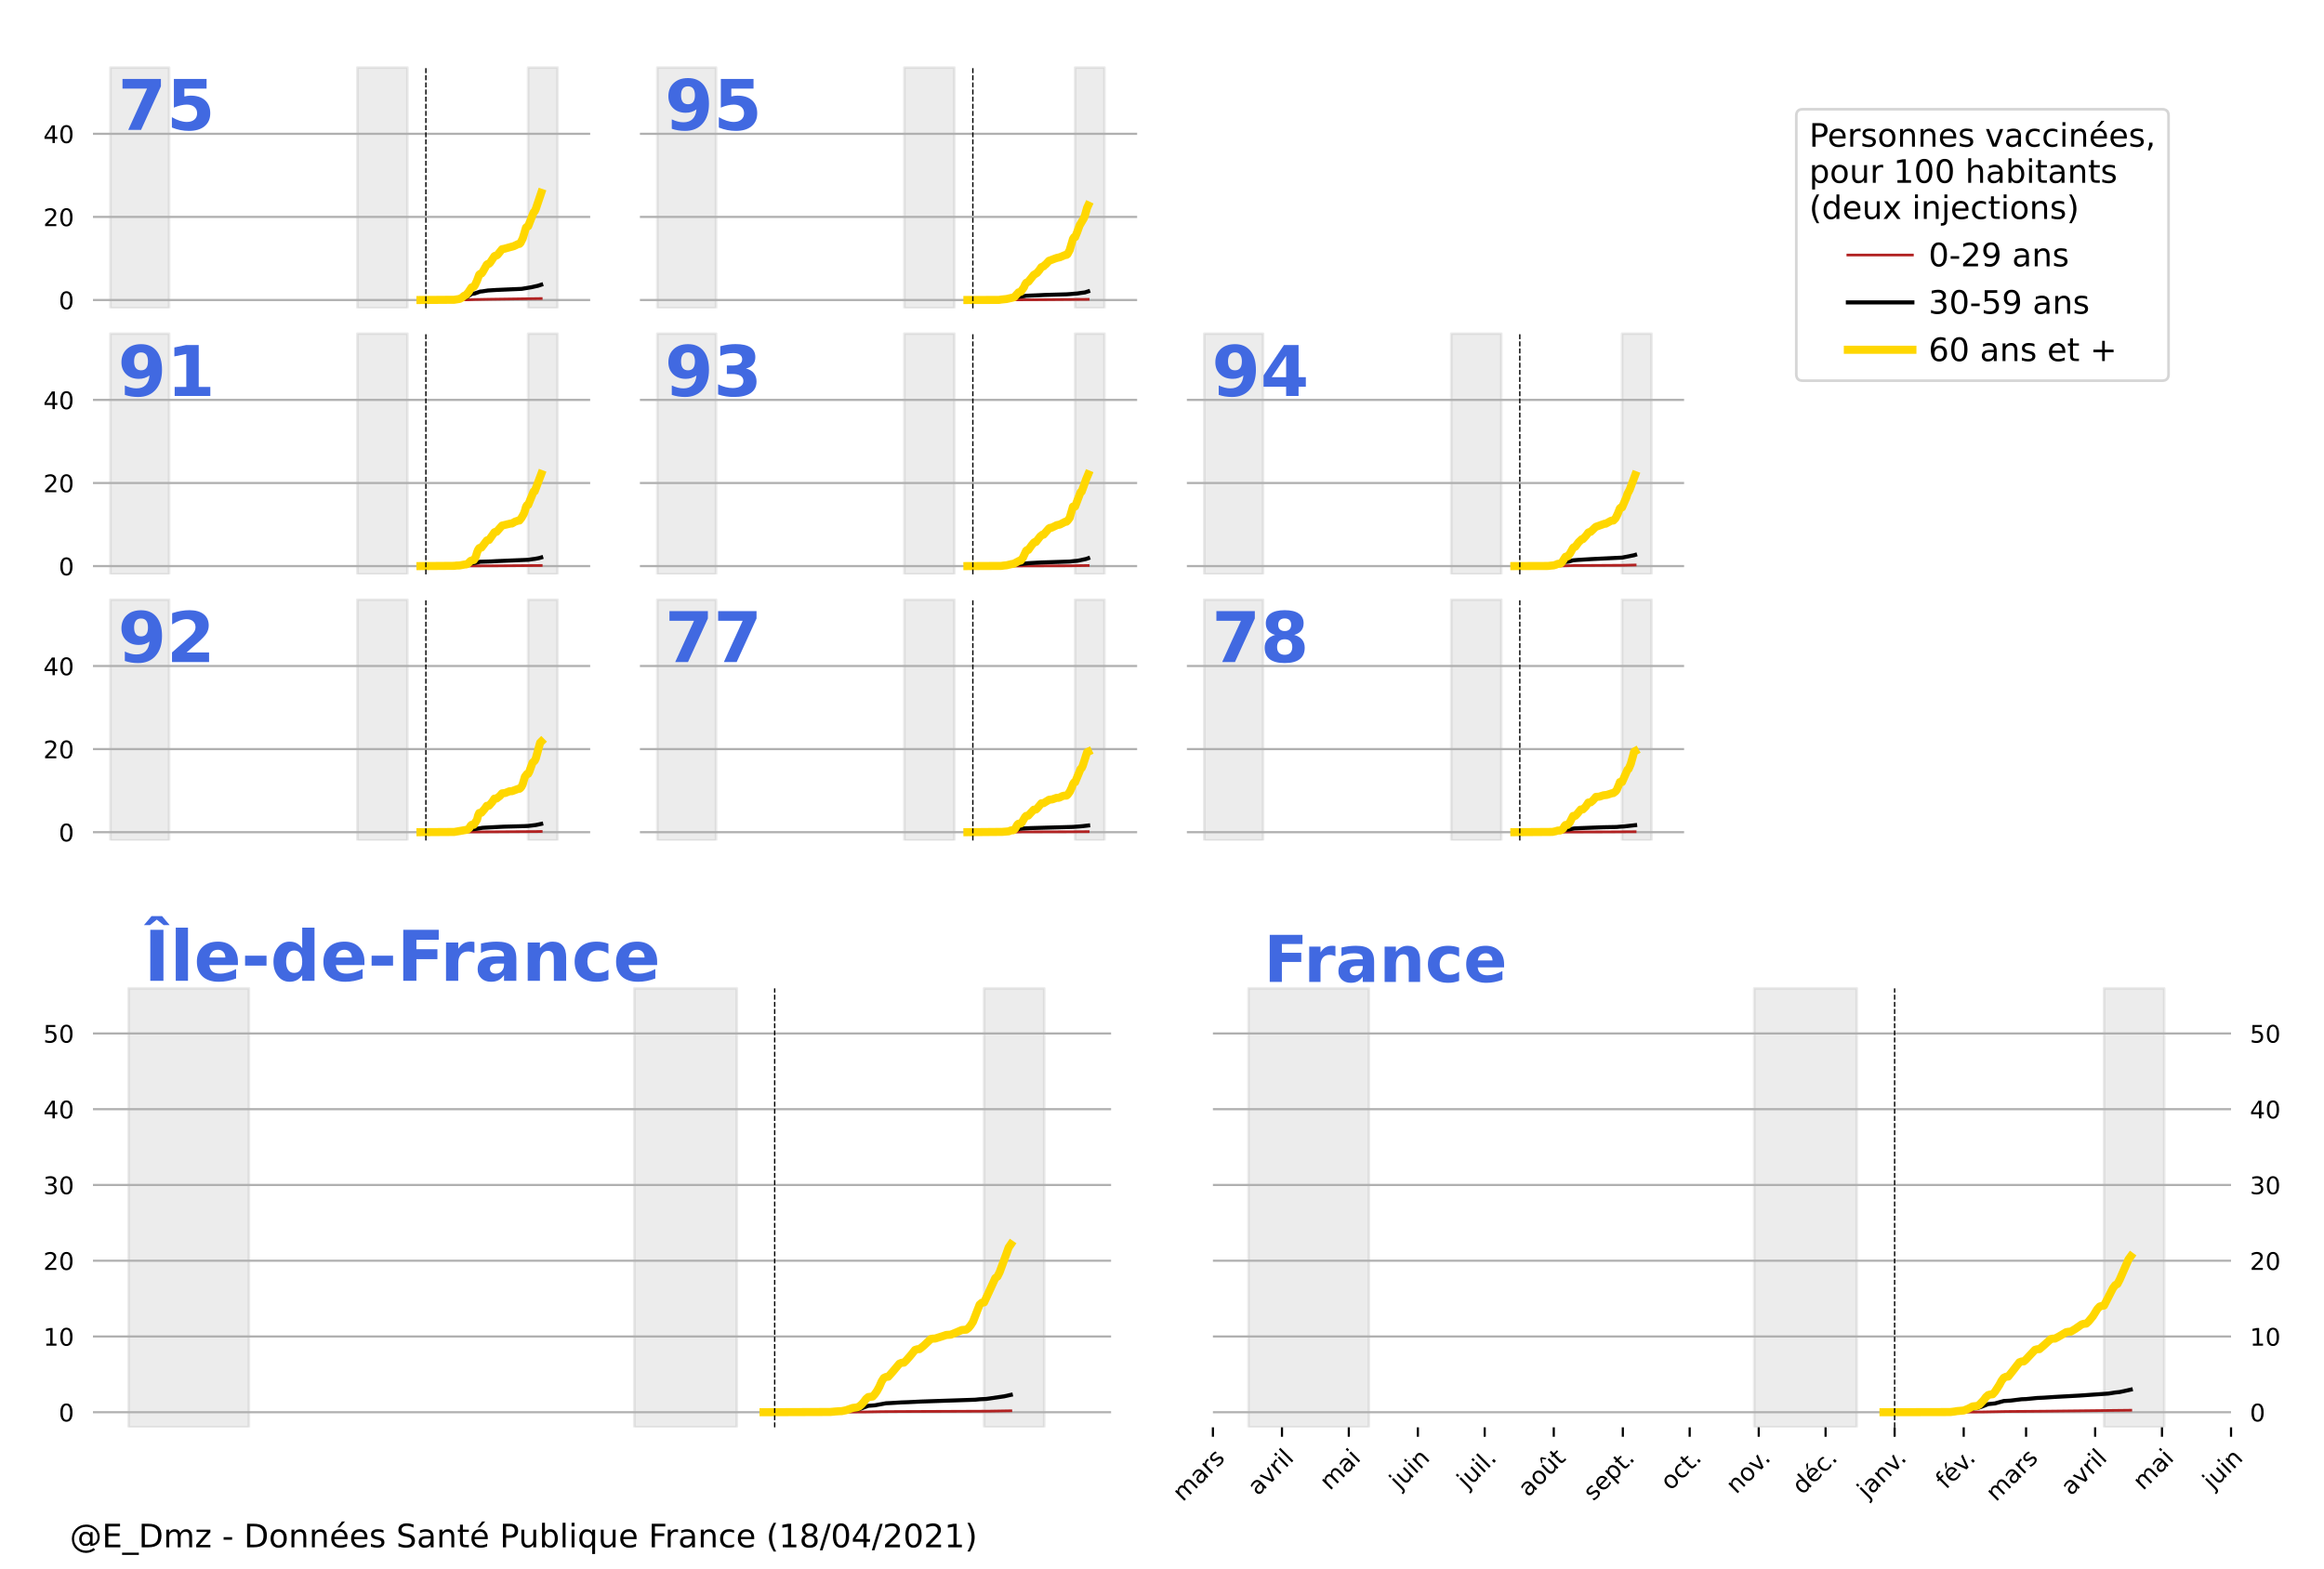 <?xml version="1.0" encoding="utf-8" standalone="no"?>
<!DOCTYPE svg PUBLIC "-//W3C//DTD SVG 1.1//EN"
  "http://www.w3.org/Graphics/SVG/1.1/DTD/svg11.dtd">
<!-- Created with matplotlib (https://matplotlib.org/) -->
<svg height="583.2pt" version="1.1" viewBox="0 0 864 583.2" width="864pt" xmlns="http://www.w3.org/2000/svg" xmlns:xlink="http://www.w3.org/1999/xlink">
 <defs>
  <style type="text/css">*{stroke-linecap:butt;stroke-linejoin:round;}</style>
 </defs>
 <g id="figure_1">
  <g id="patch_1">
   <path d="M 0 583.2 
L 864 583.2 
L 864 0 
L 0 0 
z
" style="fill:#ffffff;"/>
  </g>
  <g id="axes_1">
   <g id="patch_2">
    <path d="M 34.56 114.635 
L 219.416 114.635 
L 219.416 20.412 
L 34.56 20.412 
z
" style="fill:none;opacity:0;"/>
   </g>
   <g id="patch_3">
    <path clip-path="url(#p46628efefa)" d="M 41.032 114.635 
L 41.032 25.123 
L 62.875 25.123 
L 62.875 114.635 
z
" style="fill:#808080;opacity:0.15;stroke:#808080;stroke-linejoin:miter;"/>
   </g>
   <g id="patch_4">
    <path clip-path="url(#p46628efefa)" d="M 132.853 114.635 
L 132.853 25.123 
L 151.46 25.123 
L 151.46 114.635 
z
" style="fill:#808080;opacity:0.15;stroke:#808080;stroke-linejoin:miter;"/>
   </g>
   <g id="patch_5">
    <path clip-path="url(#p46628efefa)" d="M 196.359 114.635 
L 196.359 25.123 
L 207.281 25.123 
L 207.281 114.635 
z
" style="fill:#808080;opacity:0.15;stroke:#808080;stroke-linejoin:miter;"/>
   </g>
   <g id="matplotlib.axis_1">
    <g id="xtick_1"/>
    <g id="xtick_2"/>
    <g id="xtick_3"/>
    <g id="xtick_4"/>
    <g id="xtick_5"/>
    <g id="xtick_6"/>
    <g id="xtick_7"/>
    <g id="xtick_8"/>
   </g>
   <g id="matplotlib.axis_2">
    <g id="ytick_1">
     <g id="line2d_1">
      <path clip-path="url(#p46628efefa)" d="M 34.56 111.546 
L 219.416 111.546 
" style="fill:none;stroke:#b0b0b0;stroke-linecap:square;stroke-width:0.8;"/>
     </g>
     <g id="text_1">
      <!-- 0 -->
      <g transform="translate(21.834 114.965)scale(0.09 -0.09)">
       <defs>
        <path d="M 31.781 66.406 
Q 24.172 66.406 20.328 58.906 
Q 16.5 51.422 16.5 36.375 
Q 16.5 21.391 20.328 13.891 
Q 24.172 6.391 31.781 6.391 
Q 39.453 6.391 43.281 13.891 
Q 47.125 21.391 47.125 36.375 
Q 47.125 51.422 43.281 58.906 
Q 39.453 66.406 31.781 66.406 
z
M 31.781 74.219 
Q 44.047 74.219 50.516 64.516 
Q 56.984 54.828 56.984 36.375 
Q 56.984 17.969 50.516 8.266 
Q 44.047 -1.422 31.781 -1.422 
Q 19.531 -1.422 13.062 8.266 
Q 6.594 17.969 6.594 36.375 
Q 6.594 54.828 13.062 64.516 
Q 19.531 74.219 31.781 74.219 
z
" id="DejaVuSans-48"/>
       </defs>
       <use xlink:href="#DejaVuSans-48"/>
      </g>
     </g>
    </g>
    <g id="ytick_2">
     <g id="line2d_2">
      <path clip-path="url(#p46628efefa)" d="M 34.56 80.653 
L 219.416 80.653 
" style="fill:none;stroke:#b0b0b0;stroke-linecap:square;stroke-width:0.8;"/>
     </g>
     <g id="text_2">
      <!-- 20 -->
      <g transform="translate(16.108 84.072)scale(0.09 -0.09)">
       <defs>
        <path d="M 19.188 8.297 
L 53.609 8.297 
L 53.609 0 
L 7.328 0 
L 7.328 8.297 
Q 12.938 14.109 22.625 23.891 
Q 32.328 33.688 34.812 36.531 
Q 39.547 41.844 41.422 45.531 
Q 43.312 49.219 43.312 52.781 
Q 43.312 58.594 39.234 62.25 
Q 35.156 65.922 28.609 65.922 
Q 23.969 65.922 18.812 64.312 
Q 13.672 62.703 7.812 59.422 
L 7.812 69.391 
Q 13.766 71.781 18.938 73 
Q 24.125 74.219 28.422 74.219 
Q 39.75 74.219 46.484 68.547 
Q 53.219 62.891 53.219 53.422 
Q 53.219 48.922 51.531 44.891 
Q 49.859 40.875 45.406 35.406 
Q 44.188 33.984 37.641 27.219 
Q 31.109 20.453 19.188 8.297 
z
" id="DejaVuSans-50"/>
       </defs>
       <use xlink:href="#DejaVuSans-50"/>
       <use x="63.623" xlink:href="#DejaVuSans-48"/>
      </g>
     </g>
    </g>
    <g id="ytick_3">
     <g id="line2d_3">
      <path clip-path="url(#p46628efefa)" d="M 34.56 49.76 
L 219.416 49.76 
" style="fill:none;stroke:#b0b0b0;stroke-linecap:square;stroke-width:0.8;"/>
     </g>
     <g id="text_3">
      <!-- 40 -->
      <g transform="translate(16.108 53.179)scale(0.09 -0.09)">
       <defs>
        <path d="M 37.797 64.312 
L 12.891 25.391 
L 37.797 25.391 
z
M 35.203 72.906 
L 47.609 72.906 
L 47.609 25.391 
L 58.016 25.391 
L 58.016 17.188 
L 47.609 17.188 
L 47.609 0 
L 37.797 0 
L 37.797 17.188 
L 4.891 17.188 
L 4.891 26.703 
z
" id="DejaVuSans-52"/>
       </defs>
       <use xlink:href="#DejaVuSans-52"/>
       <use x="63.623" xlink:href="#DejaVuSans-48"/>
      </g>
     </g>
    </g>
   </g>
   <g id="line2d_4">
    <path clip-path="url(#p46628efefa)" d="M 156.314 111.546 
L 174.112 111.465 
L 176.539 111.371 
L 182.202 111.266 
L 201.213 111 
L 201.213 111 
" style="fill:none;stroke:#b22222;stroke-linecap:square;"/>
   </g>
   <g id="line2d_5">
    <path clip-path="url(#p46628efefa)" d="M 156.314 111.546 
L 170.471 111.437 
L 171.685 111.1 
L 172.494 110.719 
L 173.303 110.638 
L 174.112 110.138 
L 175.325 109.273 
L 176.539 109.095 
L 178.561 108.4 
L 179.37 108.325 
L 181.393 108.007 
L 183.011 107.906 
L 184.629 107.804 
L 193.932 107.4 
L 197.573 106.797 
L 198.786 106.518 
L 200 106.255 
L 201.213 105.858 
L 201.213 105.858 
" style="fill:none;stroke:#000000;stroke-linecap:square;stroke-width:1.5;"/>
   </g>
   <g id="line2d_6">
    <path clip-path="url(#p46628efefa)" d="M 156.314 111.546 
L 168.854 111.457 
L 170.876 111.136 
L 171.685 110.718 
L 172.494 110.012 
L 173.303 109.634 
L 174.112 108.682 
L 175.325 106.844 
L 176.134 106.629 
L 176.539 106.066 
L 177.348 104.332 
L 178.157 102.149 
L 178.561 101.796 
L 178.966 101.724 
L 179.37 101.243 
L 180.988 98.381 
L 181.393 98.115 
L 181.797 98.067 
L 182.202 97.674 
L 183.82 95.253 
L 184.224 95.04 
L 184.629 94.991 
L 185.033 94.675 
L 186.651 92.653 
L 187.46 92.505 
L 191.101 91.484 
L 192.719 90.702 
L 193.123 90.679 
L 193.528 90.296 
L 194.337 88.658 
L 195.55 84.635 
L 195.955 84.268 
L 196.359 84.12 
L 198.382 78.962 
L 198.786 78.576 
L 199.191 77.706 
L 201.213 71.707 
L 201.213 71.707 
" style="fill:none;stroke:#ffd700;stroke-linecap:square;stroke-width:3;"/>
   </g>
   <g id="line2d_7">
    <path clip-path="url(#p46628efefa)" d="M 158.337 114.635 
L 158.337 25.123 
" style="fill:none;stroke:#000000;stroke-dasharray:1.85,0.8;stroke-dashoffset:0;stroke-width:0.5;"/>
   </g>
   <g id="text_4">
    <!-- 75 -->
    <g style="fill:#4169e1;" transform="translate(43.803 48.301)scale(0.26 -0.26)">
     <defs>
      <path d="M 6.688 72.906 
L 61.625 72.906 
L 61.625 62.312 
L 33.203 0 
L 14.891 0 
L 41.797 59.078 
L 6.688 59.078 
z
" id="DejaVuSans-Bold-55"/>
      <path d="M 10.594 72.906 
L 57.328 72.906 
L 57.328 59.078 
L 25.594 59.078 
L 25.594 47.797 
Q 27.734 48.391 29.906 48.703 
Q 32.078 49.031 34.422 49.031 
Q 47.75 49.031 55.172 42.359 
Q 62.594 35.688 62.594 23.781 
Q 62.594 11.969 54.516 5.266 
Q 46.438 -1.422 32.078 -1.422 
Q 25.875 -1.422 19.797 -0.219 
Q 13.719 0.984 7.719 3.422 
L 7.719 18.219 
Q 13.672 14.797 19.016 13.078 
Q 24.359 11.375 29.109 11.375 
Q 35.938 11.375 39.859 14.719 
Q 43.797 18.062 43.797 23.781 
Q 43.797 29.547 39.859 32.859 
Q 35.938 36.188 29.109 36.188 
Q 25.047 36.188 20.453 35.125 
Q 15.875 34.078 10.594 31.891 
z
" id="DejaVuSans-Bold-53"/>
     </defs>
     <use xlink:href="#DejaVuSans-Bold-55"/>
     <use x="69.58" xlink:href="#DejaVuSans-Bold-53"/>
    </g>
   </g>
  </g>
  <g id="axes_2">
   <g id="patch_6">
    <path d="M 237.901 114.635 
L 422.757 114.635 
L 422.757 20.412 
L 237.901 20.412 
z
" style="fill:none;opacity:0;"/>
   </g>
   <g id="patch_7">
    <path clip-path="url(#p5c48de2963)" d="M 244.373 114.635 
L 244.373 25.123 
L 266.216 25.123 
L 266.216 114.635 
z
" style="fill:#808080;opacity:0.15;stroke:#808080;stroke-linejoin:miter;"/>
   </g>
   <g id="patch_8">
    <path clip-path="url(#p5c48de2963)" d="M 336.195 114.635 
L 336.195 25.123 
L 354.801 25.123 
L 354.801 114.635 
z
" style="fill:#808080;opacity:0.15;stroke:#808080;stroke-linejoin:miter;"/>
   </g>
   <g id="patch_9">
    <path clip-path="url(#p5c48de2963)" d="M 399.701 114.635 
L 399.701 25.123 
L 410.622 25.123 
L 410.622 114.635 
z
" style="fill:#808080;opacity:0.15;stroke:#808080;stroke-linejoin:miter;"/>
   </g>
   <g id="matplotlib.axis_3">
    <g id="xtick_9"/>
    <g id="xtick_10"/>
    <g id="xtick_11"/>
    <g id="xtick_12"/>
    <g id="xtick_13"/>
    <g id="xtick_14"/>
    <g id="xtick_15"/>
    <g id="xtick_16"/>
   </g>
   <g id="matplotlib.axis_4">
    <g id="ytick_4">
     <g id="line2d_8">
      <path clip-path="url(#p5c48de2963)" d="M 237.901 111.546 
L 422.757 111.546 
" style="fill:none;stroke:#b0b0b0;stroke-linecap:square;stroke-width:0.8;"/>
     </g>
    </g>
    <g id="ytick_5">
     <g id="line2d_9">
      <path clip-path="url(#p5c48de2963)" d="M 237.901 80.653 
L 422.757 80.653 
" style="fill:none;stroke:#b0b0b0;stroke-linecap:square;stroke-width:0.8;"/>
     </g>
    </g>
    <g id="ytick_6">
     <g id="line2d_10">
      <path clip-path="url(#p5c48de2963)" d="M 237.901 49.76 
L 422.757 49.76 
" style="fill:none;stroke:#b0b0b0;stroke-linecap:square;stroke-width:0.8;"/>
     </g>
    </g>
   </g>
   <g id="line2d_11">
    <path clip-path="url(#p5c48de2963)" d="M 359.655 111.546 
L 386.757 111.437 
L 404.555 111.301 
L 404.555 111.301 
" style="fill:none;stroke:#b22222;stroke-linecap:square;"/>
   </g>
   <g id="line2d_12">
    <path clip-path="url(#p5c48de2963)" d="M 359.655 111.546 
L 373.813 111.468 
L 374.622 111.344 
L 375.835 111.085 
L 377.049 110.924 
L 377.858 110.61 
L 378.667 110.333 
L 380.689 110.119 
L 381.498 109.97 
L 386.352 109.769 
L 388.375 109.667 
L 396.465 109.435 
L 398.083 109.327 
L 399.296 109.213 
L 400.51 109.125 
L 401.723 108.935 
L 403.341 108.726 
L 404.555 108.34 
L 404.555 108.34 
" style="fill:none;stroke:#000000;stroke-linecap:square;stroke-width:1.5;"/>
   </g>
   <g id="line2d_13">
    <path clip-path="url(#p5c48de2963)" d="M 359.655 111.546 
L 371.386 111.514 
L 372.195 111.38 
L 374.217 111.172 
L 375.431 110.9 
L 377.049 110.502 
L 378.667 108.706 
L 379.476 108.494 
L 380.689 106.773 
L 381.094 105.819 
L 381.498 105.165 
L 382.307 104.752 
L 384.33 102.222 
L 385.543 101.466 
L 386.352 100.504 
L 387.161 99.324 
L 387.97 99.018 
L 388.375 98.574 
L 388.779 98.298 
L 389.993 96.965 
L 390.802 96.677 
L 392.015 96.21 
L 392.824 95.921 
L 394.038 95.637 
L 396.06 94.793 
L 396.465 94.778 
L 396.869 94.506 
L 397.678 92.993 
L 398.487 90.249 
L 398.892 88.851 
L 399.296 88.202 
L 399.701 88.174 
L 400.51 86.182 
L 401.319 83.907 
L 402.937 81.152 
L 403.341 80.137 
L 404.15 77.251 
L 404.555 76.386 
L 404.555 76.386 
" style="fill:none;stroke:#ffd700;stroke-linecap:square;stroke-width:3;"/>
   </g>
   <g id="line2d_14">
    <path clip-path="url(#p5c48de2963)" d="M 361.678 114.635 
L 361.678 25.123 
" style="fill:none;stroke:#000000;stroke-dasharray:1.85,0.8;stroke-dashoffset:0;stroke-width:0.5;"/>
   </g>
   <g id="text_5">
    <!-- 95 -->
    <g style="fill:#4169e1;" transform="translate(247.144 48.301)scale(0.26 -0.26)">
     <defs>
      <path d="M 10.016 1.609 
L 10.016 15.094 
Q 14.5 12.984 18.594 11.938 
Q 22.703 10.891 26.703 10.891 
Q 35.109 10.891 39.797 15.547 
Q 44.484 20.219 45.312 29.391 
Q 42 26.953 38.234 25.734 
Q 34.469 24.516 30.078 24.516 
Q 18.891 24.516 12.031 31.031 
Q 5.172 37.547 5.172 48.188 
Q 5.172 59.969 12.812 67.047 
Q 20.453 74.125 33.297 74.125 
Q 47.562 74.125 55.375 64.5 
Q 63.188 54.891 63.188 37.312 
Q 63.188 19.234 54.047 8.906 
Q 44.922 -1.422 29 -1.422 
Q 23.875 -1.422 19.188 -0.656 
Q 14.5 0.094 10.016 1.609 
z
M 33.203 36.719 
Q 38.141 36.719 40.625 39.906 
Q 43.109 43.109 43.109 49.516 
Q 43.109 55.859 40.625 59.078 
Q 38.141 62.312 33.203 62.312 
Q 28.266 62.312 25.781 59.078 
Q 23.297 55.859 23.297 49.516 
Q 23.297 43.109 25.781 39.906 
Q 28.266 36.719 33.203 36.719 
z
" id="DejaVuSans-Bold-57"/>
     </defs>
     <use xlink:href="#DejaVuSans-Bold-57"/>
     <use x="69.58" xlink:href="#DejaVuSans-Bold-53"/>
    </g>
   </g>
  </g>
  <g id="axes_3">
   <g id="patch_10">
    <path d="M 34.56 213.569 
L 219.416 213.569 
L 219.416 119.346 
L 34.56 119.346 
z
" style="fill:none;opacity:0;"/>
   </g>
   <g id="patch_11">
    <path clip-path="url(#p8e33a28539)" d="M 41.032 213.569 
L 41.032 124.057 
L 62.875 124.057 
L 62.875 213.569 
z
" style="fill:#808080;opacity:0.15;stroke:#808080;stroke-linejoin:miter;"/>
   </g>
   <g id="patch_12">
    <path clip-path="url(#p8e33a28539)" d="M 132.853 213.569 
L 132.853 124.057 
L 151.46 124.057 
L 151.46 213.569 
z
" style="fill:#808080;opacity:0.15;stroke:#808080;stroke-linejoin:miter;"/>
   </g>
   <g id="patch_13">
    <path clip-path="url(#p8e33a28539)" d="M 196.359 213.569 
L 196.359 124.057 
L 207.281 124.057 
L 207.281 213.569 
z
" style="fill:#808080;opacity:0.15;stroke:#808080;stroke-linejoin:miter;"/>
   </g>
   <g id="matplotlib.axis_5">
    <g id="xtick_17"/>
    <g id="xtick_18"/>
    <g id="xtick_19"/>
    <g id="xtick_20"/>
    <g id="xtick_21"/>
    <g id="xtick_22"/>
    <g id="xtick_23"/>
    <g id="xtick_24"/>
   </g>
   <g id="matplotlib.axis_6">
    <g id="ytick_7">
     <g id="line2d_15">
      <path clip-path="url(#p8e33a28539)" d="M 34.56 210.48 
L 219.416 210.48 
" style="fill:none;stroke:#b0b0b0;stroke-linecap:square;stroke-width:0.8;"/>
     </g>
     <g id="text_6">
      <!-- 0 -->
      <g transform="translate(21.834 213.899)scale(0.09 -0.09)">
       <use xlink:href="#DejaVuSans-48"/>
      </g>
     </g>
    </g>
    <g id="ytick_8">
     <g id="line2d_16">
      <path clip-path="url(#p8e33a28539)" d="M 34.56 179.587 
L 219.416 179.587 
" style="fill:none;stroke:#b0b0b0;stroke-linecap:square;stroke-width:0.8;"/>
     </g>
     <g id="text_7">
      <!-- 20 -->
      <g transform="translate(16.108 183.006)scale(0.09 -0.09)">
       <use xlink:href="#DejaVuSans-50"/>
       <use x="63.623" xlink:href="#DejaVuSans-48"/>
      </g>
     </g>
    </g>
    <g id="ytick_9">
     <g id="line2d_17">
      <path clip-path="url(#p8e33a28539)" d="M 34.56 148.694 
L 219.416 148.694 
" style="fill:none;stroke:#b0b0b0;stroke-linecap:square;stroke-width:0.8;"/>
     </g>
     <g id="text_8">
      <!-- 40 -->
      <g transform="translate(16.108 152.113)scale(0.09 -0.09)">
       <use xlink:href="#DejaVuSans-52"/>
       <use x="63.623" xlink:href="#DejaVuSans-48"/>
      </g>
     </g>
    </g>
   </g>
   <g id="line2d_18">
    <path clip-path="url(#p8e33a28539)" d="M 156.314 210.48 
L 185.438 210.373 
L 201.213 210.26 
L 201.213 210.26 
" style="fill:none;stroke:#b22222;stroke-linecap:square;"/>
   </g>
   <g id="line2d_19">
    <path clip-path="url(#p8e33a28539)" d="M 156.314 210.48 
L 170.876 210.369 
L 172.898 210.01 
L 173.707 209.918 
L 175.73 209.377 
L 176.539 209.315 
L 178.561 208.858 
L 182.606 208.743 
L 184.629 208.63 
L 196.359 208.142 
L 197.977 207.899 
L 198.786 207.805 
L 200.404 207.505 
L 201.213 207.268 
L 201.213 207.268 
" style="fill:none;stroke:#000000;stroke-linecap:square;stroke-width:1.5;"/>
   </g>
   <g id="line2d_20">
    <path clip-path="url(#p8e33a28539)" d="M 156.314 210.48 
L 168.854 210.388 
L 169.662 210.279 
L 170.876 210.243 
L 172.898 209.861 
L 173.303 209.861 
L 173.707 209.716 
L 174.516 209.014 
L 174.921 208.572 
L 175.73 208.261 
L 176.134 208.233 
L 176.539 207.673 
L 176.943 206.794 
L 177.348 205.415 
L 177.752 204.441 
L 178.157 203.808 
L 178.561 203.629 
L 178.966 203.608 
L 180.988 200.949 
L 181.393 200.779 
L 181.797 200.764 
L 183.82 197.912 
L 184.224 197.722 
L 184.629 197.71 
L 186.651 195.416 
L 188.674 194.927 
L 189.887 194.646 
L 190.292 194.646 
L 191.505 193.96 
L 192.719 193.544 
L 193.123 193.524 
L 193.932 192.464 
L 194.741 191.018 
L 195.146 189.928 
L 195.55 188.45 
L 195.955 187.779 
L 196.359 187.733 
L 198.382 182.746 
L 198.786 182.677 
L 201.213 176.258 
L 201.213 176.258 
" style="fill:none;stroke:#ffd700;stroke-linecap:square;stroke-width:3;"/>
   </g>
   <g id="line2d_21">
    <path clip-path="url(#p8e33a28539)" d="M 158.337 213.569 
L 158.337 124.057 
" style="fill:none;stroke:#000000;stroke-dasharray:1.85,0.8;stroke-dashoffset:0;stroke-width:0.5;"/>
   </g>
   <g id="text_9">
    <!-- 91 -->
    <g style="fill:#4169e1;" transform="translate(43.803 147.235)scale(0.26 -0.26)">
     <defs>
      <path d="M 11.719 12.984 
L 28.328 12.984 
L 28.328 60.109 
L 11.281 56.594 
L 11.281 69.391 
L 28.219 72.906 
L 46.094 72.906 
L 46.094 12.984 
L 62.703 12.984 
L 62.703 0 
L 11.719 0 
z
" id="DejaVuSans-Bold-49"/>
     </defs>
     <use xlink:href="#DejaVuSans-Bold-57"/>
     <use x="69.58" xlink:href="#DejaVuSans-Bold-49"/>
    </g>
   </g>
  </g>
  <g id="axes_4">
   <g id="patch_14">
    <path d="M 237.901 213.569 
L 422.757 213.569 
L 422.757 119.346 
L 237.901 119.346 
z
" style="fill:none;opacity:0;"/>
   </g>
   <g id="patch_15">
    <path clip-path="url(#pdf183a0756)" d="M 244.373 213.569 
L 244.373 124.057 
L 266.216 124.057 
L 266.216 213.569 
z
" style="fill:#808080;opacity:0.15;stroke:#808080;stroke-linejoin:miter;"/>
   </g>
   <g id="patch_16">
    <path clip-path="url(#pdf183a0756)" d="M 336.195 213.569 
L 336.195 124.057 
L 354.801 124.057 
L 354.801 213.569 
z
" style="fill:#808080;opacity:0.15;stroke:#808080;stroke-linejoin:miter;"/>
   </g>
   <g id="patch_17">
    <path clip-path="url(#pdf183a0756)" d="M 399.701 213.569 
L 399.701 124.057 
L 410.622 124.057 
L 410.622 213.569 
z
" style="fill:#808080;opacity:0.15;stroke:#808080;stroke-linejoin:miter;"/>
   </g>
   <g id="matplotlib.axis_7">
    <g id="xtick_25"/>
    <g id="xtick_26"/>
    <g id="xtick_27"/>
    <g id="xtick_28"/>
    <g id="xtick_29"/>
    <g id="xtick_30"/>
    <g id="xtick_31"/>
    <g id="xtick_32"/>
   </g>
   <g id="matplotlib.axis_8">
    <g id="ytick_10">
     <g id="line2d_22">
      <path clip-path="url(#pdf183a0756)" d="M 237.901 210.48 
L 422.757 210.48 
" style="fill:none;stroke:#b0b0b0;stroke-linecap:square;stroke-width:0.8;"/>
     </g>
    </g>
    <g id="ytick_11">
     <g id="line2d_23">
      <path clip-path="url(#pdf183a0756)" d="M 237.901 179.587 
L 422.757 179.587 
" style="fill:none;stroke:#b0b0b0;stroke-linecap:square;stroke-width:0.8;"/>
     </g>
    </g>
    <g id="ytick_12">
     <g id="line2d_24">
      <path clip-path="url(#pdf183a0756)" d="M 237.901 148.694 
L 422.757 148.694 
" style="fill:none;stroke:#b0b0b0;stroke-linecap:square;stroke-width:0.8;"/>
     </g>
    </g>
   </g>
   <g id="line2d_25">
    <path clip-path="url(#pdf183a0756)" d="M 359.655 210.48 
L 397.274 210.37 
L 404.555 210.269 
L 404.555 210.269 
" style="fill:none;stroke:#b22222;stroke-linecap:square;"/>
   </g>
   <g id="line2d_26">
    <path clip-path="url(#pdf183a0756)" d="M 359.655 210.48 
L 373.813 210.399 
L 375.431 210.171 
L 376.24 210.085 
L 377.049 210.019 
L 379.071 209.727 
L 380.285 209.634 
L 382.307 209.401 
L 387.161 209.128 
L 397.678 208.799 
L 399.296 208.612 
L 400.51 208.516 
L 403.746 207.843 
L 404.555 207.562 
L 404.555 207.562 
" style="fill:none;stroke:#000000;stroke-linecap:square;stroke-width:1.5;"/>
   </g>
   <g id="line2d_27">
    <path clip-path="url(#pdf183a0756)" d="M 359.655 210.48 
L 372.195 210.415 
L 373.408 210.247 
L 374.217 210.178 
L 376.24 209.696 
L 376.644 209.695 
L 377.453 209.302 
L 379.071 208.441 
L 379.476 208.439 
L 380.285 207.355 
L 381.498 204.772 
L 381.903 204.474 
L 382.307 204.471 
L 383.521 202.763 
L 384.33 201.798 
L 384.734 201.506 
L 385.139 201.505 
L 386.757 199.413 
L 387.566 198.792 
L 387.97 198.79 
L 389.993 196.462 
L 390.397 196.263 
L 390.802 196.263 
L 392.42 195.504 
L 392.824 195.274 
L 394.038 195.027 
L 396.06 193.981 
L 396.465 193.979 
L 396.869 193.629 
L 397.678 192.564 
L 398.892 188.366 
L 399.701 188.311 
L 401.723 182.986 
L 402.128 182.816 
L 403.746 178.322 
L 404.555 176.376 
L 404.555 176.376 
" style="fill:none;stroke:#ffd700;stroke-linecap:square;stroke-width:3;"/>
   </g>
   <g id="line2d_28">
    <path clip-path="url(#pdf183a0756)" d="M 361.678 213.569 
L 361.678 124.057 
" style="fill:none;stroke:#000000;stroke-dasharray:1.85,0.8;stroke-dashoffset:0;stroke-width:0.5;"/>
   </g>
   <g id="text_10">
    <!-- 93 -->
    <g style="fill:#4169e1;" transform="translate(247.144 147.235)scale(0.26 -0.26)">
     <defs>
      <path d="M 46.578 39.312 
Q 53.953 37.406 57.781 32.688 
Q 61.625 27.984 61.625 20.703 
Q 61.625 9.859 53.312 4.219 
Q 45.016 -1.422 29.109 -1.422 
Q 23.484 -1.422 17.844 -0.516 
Q 12.203 0.391 6.688 2.203 
L 6.688 16.703 
Q 11.969 14.062 17.156 12.719 
Q 22.359 11.375 27.391 11.375 
Q 34.859 11.375 38.844 13.953 
Q 42.828 16.547 42.828 21.391 
Q 42.828 26.375 38.75 28.938 
Q 34.672 31.5 26.703 31.5 
L 19.188 31.5 
L 19.188 43.609 
L 27.094 43.609 
Q 34.188 43.609 37.641 45.828 
Q 41.109 48.047 41.109 52.594 
Q 41.109 56.781 37.734 59.078 
Q 34.375 61.375 28.219 61.375 
Q 23.688 61.375 19.047 60.344 
Q 14.406 59.328 9.812 57.328 
L 9.812 71.094 
Q 15.375 72.656 20.844 73.438 
Q 26.312 74.219 31.594 74.219 
Q 45.797 74.219 52.844 69.547 
Q 59.906 64.891 59.906 55.516 
Q 59.906 49.125 56.531 45.047 
Q 53.172 40.969 46.578 39.312 
z
" id="DejaVuSans-Bold-51"/>
     </defs>
     <use xlink:href="#DejaVuSans-Bold-57"/>
     <use x="69.58" xlink:href="#DejaVuSans-Bold-51"/>
    </g>
   </g>
  </g>
  <g id="axes_5">
   <g id="patch_18">
    <path d="M 441.243 213.569 
L 626.099 213.569 
L 626.099 119.346 
L 441.243 119.346 
z
" style="fill:none;opacity:0;"/>
   </g>
   <g id="patch_19">
    <path clip-path="url(#p468050ed9a)" d="M 447.715 213.569 
L 447.715 124.057 
L 469.558 124.057 
L 469.558 213.569 
z
" style="fill:#808080;opacity:0.15;stroke:#808080;stroke-linejoin:miter;"/>
   </g>
   <g id="patch_20">
    <path clip-path="url(#p468050ed9a)" d="M 539.536 213.569 
L 539.536 124.057 
L 558.143 124.057 
L 558.143 213.569 
z
" style="fill:#808080;opacity:0.15;stroke:#808080;stroke-linejoin:miter;"/>
   </g>
   <g id="patch_21">
    <path clip-path="url(#p468050ed9a)" d="M 603.042 213.569 
L 603.042 124.057 
L 613.964 124.057 
L 613.964 213.569 
z
" style="fill:#808080;opacity:0.15;stroke:#808080;stroke-linejoin:miter;"/>
   </g>
   <g id="matplotlib.axis_9">
    <g id="xtick_33"/>
    <g id="xtick_34"/>
    <g id="xtick_35"/>
    <g id="xtick_36"/>
    <g id="xtick_37"/>
    <g id="xtick_38"/>
    <g id="xtick_39"/>
    <g id="xtick_40"/>
   </g>
   <g id="matplotlib.axis_10">
    <g id="ytick_13">
     <g id="line2d_29">
      <path clip-path="url(#p468050ed9a)" d="M 441.243 210.48 
L 626.099 210.48 
" style="fill:none;stroke:#b0b0b0;stroke-linecap:square;stroke-width:0.8;"/>
     </g>
    </g>
    <g id="ytick_14">
     <g id="line2d_30">
      <path clip-path="url(#p468050ed9a)" d="M 441.243 179.587 
L 626.099 179.587 
" style="fill:none;stroke:#b0b0b0;stroke-linecap:square;stroke-width:0.8;"/>
     </g>
    </g>
    <g id="ytick_15">
     <g id="line2d_31">
      <path clip-path="url(#p468050ed9a)" d="M 441.243 148.694 
L 626.099 148.694 
" style="fill:none;stroke:#b0b0b0;stroke-linecap:square;stroke-width:0.8;"/>
     </g>
    </g>
   </g>
   <g id="line2d_32">
    <path clip-path="url(#p468050ed9a)" d="M 562.997 210.48 
L 581.604 210.377 
L 585.244 210.281 
L 603.851 210.172 
L 607.896 210.07 
L 607.896 210.07 
" style="fill:none;stroke:#b22222;stroke-linecap:square;"/>
   </g>
   <g id="line2d_33">
    <path clip-path="url(#p468050ed9a)" d="M 562.997 210.48 
L 577.963 210.375 
L 580.39 209.879 
L 582.008 208.956 
L 583.222 208.803 
L 584.84 208.333 
L 586.458 208.196 
L 591.716 207.873 
L 603.042 207.328 
L 607.492 206.441 
L 607.896 206.317 
L 607.896 206.317 
" style="fill:none;stroke:#000000;stroke-linecap:square;stroke-width:1.5;"/>
   </g>
   <g id="line2d_34">
    <path clip-path="url(#p468050ed9a)" d="M 562.997 210.48 
L 575.536 210.432 
L 576.75 210.286 
L 577.559 210.221 
L 578.368 209.992 
L 579.177 209.637 
L 579.986 209.586 
L 580.39 209.349 
L 580.795 208.925 
L 582.008 207.022 
L 582.413 206.888 
L 582.817 206.88 
L 583.626 205.872 
L 584.84 203.7 
L 585.244 203.384 
L 585.649 203.284 
L 586.862 201.643 
L 588.076 200.482 
L 588.48 200.443 
L 589.694 199.123 
L 590.503 198.007 
L 590.907 197.801 
L 591.312 197.755 
L 592.121 197 
L 592.93 196.191 
L 593.334 195.867 
L 596.57 194.718 
L 596.975 194.71 
L 598.997 193.607 
L 599.806 193.526 
L 600.615 192.709 
L 601.424 191.052 
L 602.233 189.016 
L 602.638 188.666 
L 603.042 188.656 
L 604.66 184.898 
L 605.065 183.598 
L 605.874 182.066 
L 607.896 176.65 
L 607.896 176.65 
" style="fill:none;stroke:#ffd700;stroke-linecap:square;stroke-width:3;"/>
   </g>
   <g id="line2d_35">
    <path clip-path="url(#p468050ed9a)" d="M 565.019 213.569 
L 565.019 124.057 
" style="fill:none;stroke:#000000;stroke-dasharray:1.85,0.8;stroke-dashoffset:0;stroke-width:0.5;"/>
   </g>
   <g id="text_11">
    <!-- 94 -->
    <g style="fill:#4169e1;" transform="translate(450.486 147.235)scale(0.26 -0.26)">
     <defs>
      <path d="M 36.812 57.422 
L 16.219 26.906 
L 36.812 26.906 
z
M 33.688 72.906 
L 54.594 72.906 
L 54.594 26.906 
L 64.984 26.906 
L 64.984 13.281 
L 54.594 13.281 
L 54.594 0 
L 36.812 0 
L 36.812 13.281 
L 4.5 13.281 
L 4.5 29.391 
z
" id="DejaVuSans-Bold-52"/>
     </defs>
     <use xlink:href="#DejaVuSans-Bold-57"/>
     <use x="69.58" xlink:href="#DejaVuSans-Bold-52"/>
    </g>
   </g>
  </g>
  <g id="axes_6">
   <g id="patch_22">
    <path d="M 34.56 312.503 
L 219.416 312.503 
L 219.416 218.28 
L 34.56 218.28 
z
" style="fill:none;opacity:0;"/>
   </g>
   <g id="patch_23">
    <path clip-path="url(#pc918da9031)" d="M 41.032 312.503 
L 41.032 222.991 
L 62.875 222.991 
L 62.875 312.503 
z
" style="fill:#808080;opacity:0.15;stroke:#808080;stroke-linejoin:miter;"/>
   </g>
   <g id="patch_24">
    <path clip-path="url(#pc918da9031)" d="M 132.853 312.503 
L 132.853 222.991 
L 151.46 222.991 
L 151.46 312.503 
z
" style="fill:#808080;opacity:0.15;stroke:#808080;stroke-linejoin:miter;"/>
   </g>
   <g id="patch_25">
    <path clip-path="url(#pc918da9031)" d="M 196.359 312.503 
L 196.359 222.991 
L 207.281 222.991 
L 207.281 312.503 
z
" style="fill:#808080;opacity:0.15;stroke:#808080;stroke-linejoin:miter;"/>
   </g>
   <g id="matplotlib.axis_11">
    <g id="xtick_41"/>
    <g id="xtick_42"/>
    <g id="xtick_43"/>
    <g id="xtick_44"/>
    <g id="xtick_45"/>
    <g id="xtick_46"/>
    <g id="xtick_47"/>
    <g id="xtick_48"/>
   </g>
   <g id="matplotlib.axis_12">
    <g id="ytick_16">
     <g id="line2d_36">
      <path clip-path="url(#pc918da9031)" d="M 34.56 309.414 
L 219.416 309.414 
" style="fill:none;stroke:#b0b0b0;stroke-linecap:square;stroke-width:0.8;"/>
     </g>
     <g id="text_12">
      <!-- 0 -->
      <g transform="translate(21.834 312.833)scale(0.09 -0.09)">
       <use xlink:href="#DejaVuSans-48"/>
      </g>
     </g>
    </g>
    <g id="ytick_17">
     <g id="line2d_37">
      <path clip-path="url(#pc918da9031)" d="M 34.56 278.521 
L 219.416 278.521 
" style="fill:none;stroke:#b0b0b0;stroke-linecap:square;stroke-width:0.8;"/>
     </g>
     <g id="text_13">
      <!-- 20 -->
      <g transform="translate(16.108 281.94)scale(0.09 -0.09)">
       <use xlink:href="#DejaVuSans-50"/>
       <use x="63.623" xlink:href="#DejaVuSans-48"/>
      </g>
     </g>
    </g>
    <g id="ytick_18">
     <g id="line2d_38">
      <path clip-path="url(#pc918da9031)" d="M 34.56 247.628 
L 219.416 247.628 
" style="fill:none;stroke:#b0b0b0;stroke-linecap:square;stroke-width:0.8;"/>
     </g>
     <g id="text_14">
      <!-- 40 -->
      <g transform="translate(16.108 251.047)scale(0.09 -0.09)">
       <use xlink:href="#DejaVuSans-52"/>
       <use x="63.623" xlink:href="#DejaVuSans-48"/>
      </g>
     </g>
    </g>
   </g>
   <g id="line2d_39">
    <path clip-path="url(#pc918da9031)" d="M 156.314 309.414 
L 177.752 309.314 
L 181.393 309.286 
L 199.595 309.177 
L 201.213 309.144 
L 201.213 309.144 
" style="fill:none;stroke:#b22222;stroke-linecap:square;"/>
   </g>
   <g id="line2d_40">
    <path clip-path="url(#pc918da9031)" d="M 156.314 309.414 
L 170.876 309.316 
L 173.707 308.958 
L 175.325 308.341 
L 176.943 308.198 
L 179.37 307.788 
L 181.797 307.646 
L 186.247 307.417 
L 187.46 307.364 
L 194.741 307.169 
L 196.359 307.1 
L 199.191 306.761 
L 201.213 306.329 
L 201.213 306.329 
" style="fill:none;stroke:#000000;stroke-linecap:square;stroke-width:1.5;"/>
   </g>
   <g id="line2d_41">
    <path clip-path="url(#pc918da9031)" d="M 156.314 309.414 
L 168.854 309.332 
L 173.707 308.483 
L 174.516 307.83 
L 174.921 307.065 
L 175.325 306.687 
L 176.134 306.67 
L 177.348 304.762 
L 177.752 303.22 
L 178.157 302.284 
L 178.966 302.177 
L 180.179 300.761 
L 180.988 299.612 
L 181.797 299.556 
L 183.011 298.164 
L 183.82 296.937 
L 184.629 296.888 
L 185.842 295.946 
L 186.651 294.989 
L 187.865 294.832 
L 189.483 294.184 
L 190.292 294.18 
L 192.719 293.278 
L 193.123 293.275 
L 193.528 292.961 
L 193.932 292.425 
L 194.337 291.559 
L 195.146 288.789 
L 195.955 287.748 
L 196.359 287.711 
L 196.764 286.967 
L 197.977 283.591 
L 198.786 282.859 
L 199.191 282.006 
L 200.809 276.15 
L 201.213 275.744 
L 201.213 275.744 
" style="fill:none;stroke:#ffd700;stroke-linecap:square;stroke-width:3;"/>
   </g>
   <g id="line2d_42">
    <path clip-path="url(#pc918da9031)" d="M 158.337 312.503 
L 158.337 222.991 
" style="fill:none;stroke:#000000;stroke-dasharray:1.85,0.8;stroke-dashoffset:0;stroke-width:0.5;"/>
   </g>
   <g id="text_15">
    <!-- 92 -->
    <g style="fill:#4169e1;" transform="translate(43.803 246.169)scale(0.26 -0.26)">
     <defs>
      <path d="M 28.812 13.812 
L 60.891 13.812 
L 60.891 0 
L 7.906 0 
L 7.906 13.812 
L 34.516 37.312 
Q 38.094 40.531 39.797 43.609 
Q 41.5 46.688 41.5 50 
Q 41.5 55.125 38.062 58.25 
Q 34.625 61.375 28.906 61.375 
Q 24.516 61.375 19.281 59.5 
Q 14.062 57.625 8.109 53.906 
L 8.109 69.922 
Q 14.453 72.016 20.656 73.109 
Q 26.859 74.219 32.812 74.219 
Q 45.906 74.219 53.156 68.453 
Q 60.406 62.703 60.406 52.391 
Q 60.406 46.438 57.328 41.281 
Q 54.25 36.141 44.391 27.484 
z
" id="DejaVuSans-Bold-50"/>
     </defs>
     <use xlink:href="#DejaVuSans-Bold-57"/>
     <use x="69.58" xlink:href="#DejaVuSans-Bold-50"/>
    </g>
   </g>
  </g>
  <g id="axes_7">
   <g id="patch_26">
    <path d="M 237.901 312.503 
L 422.757 312.503 
L 422.757 218.28 
L 237.901 218.28 
z
" style="fill:none;opacity:0;"/>
   </g>
   <g id="patch_27">
    <path clip-path="url(#pa0bfa0f652)" d="M 244.373 312.503 
L 244.373 222.991 
L 266.216 222.991 
L 266.216 312.503 
z
" style="fill:#808080;opacity:0.15;stroke:#808080;stroke-linejoin:miter;"/>
   </g>
   <g id="patch_28">
    <path clip-path="url(#pa0bfa0f652)" d="M 336.195 312.503 
L 336.195 222.991 
L 354.801 222.991 
L 354.801 312.503 
z
" style="fill:#808080;opacity:0.15;stroke:#808080;stroke-linejoin:miter;"/>
   </g>
   <g id="patch_29">
    <path clip-path="url(#pa0bfa0f652)" d="M 399.701 312.503 
L 399.701 222.991 
L 410.622 222.991 
L 410.622 312.503 
z
" style="fill:#808080;opacity:0.15;stroke:#808080;stroke-linejoin:miter;"/>
   </g>
   <g id="matplotlib.axis_13">
    <g id="xtick_49"/>
    <g id="xtick_50"/>
    <g id="xtick_51"/>
    <g id="xtick_52"/>
    <g id="xtick_53"/>
    <g id="xtick_54"/>
    <g id="xtick_55"/>
    <g id="xtick_56"/>
   </g>
   <g id="matplotlib.axis_14">
    <g id="ytick_19">
     <g id="line2d_43">
      <path clip-path="url(#pa0bfa0f652)" d="M 237.901 309.414 
L 422.757 309.414 
" style="fill:none;stroke:#b0b0b0;stroke-linecap:square;stroke-width:0.8;"/>
     </g>
    </g>
    <g id="ytick_20">
     <g id="line2d_44">
      <path clip-path="url(#pa0bfa0f652)" d="M 237.901 278.521 
L 422.757 278.521 
" style="fill:none;stroke:#b0b0b0;stroke-linecap:square;stroke-width:0.8;"/>
     </g>
    </g>
    <g id="ytick_21">
     <g id="line2d_45">
      <path clip-path="url(#pa0bfa0f652)" d="M 237.901 247.628 
L 422.757 247.628 
" style="fill:none;stroke:#b0b0b0;stroke-linecap:square;stroke-width:0.8;"/>
     </g>
    </g>
   </g>
   <g id="line2d_46">
    <path clip-path="url(#pa0bfa0f652)" d="M 359.655 309.414 
L 380.689 309.303 
L 396.465 309.262 
L 404.555 309.216 
L 404.555 309.216 
" style="fill:none;stroke:#b22222;stroke-linecap:square;"/>
   </g>
   <g id="line2d_47">
    <path clip-path="url(#pa0bfa0f652)" d="M 359.655 309.414 
L 374.217 309.331 
L 375.026 309.192 
L 376.24 308.905 
L 376.644 308.889 
L 379.071 308.164 
L 380.285 308.044 
L 383.116 307.896 
L 398.892 307.457 
L 401.319 307.279 
L 402.532 307.17 
L 404.555 306.929 
L 404.555 306.929 
" style="fill:none;stroke:#000000;stroke-linecap:square;stroke-width:1.5;"/>
   </g>
   <g id="line2d_48">
    <path clip-path="url(#pa0bfa0f652)" d="M 359.655 309.414 
L 372.599 309.304 
L 375.026 309.103 
L 375.835 308.742 
L 376.644 308.713 
L 377.049 308.477 
L 377.453 308.004 
L 378.262 306.579 
L 378.667 306.261 
L 379.476 306.21 
L 379.88 305.814 
L 381.094 303.777 
L 381.498 303.36 
L 382.307 303.243 
L 383.116 302.339 
L 384.33 301.053 
L 385.139 300.974 
L 385.543 300.632 
L 387.161 298.673 
L 387.97 298.625 
L 389.588 297.624 
L 389.993 297.366 
L 391.206 297.218 
L 392.824 296.64 
L 393.633 296.633 
L 394.442 296.286 
L 394.847 296.041 
L 395.656 295.831 
L 396.465 295.818 
L 396.869 295.525 
L 397.678 294.452 
L 398.487 292.741 
L 398.892 291.601 
L 399.296 290.911 
L 399.701 290.831 
L 401.723 285.91 
L 402.128 285.572 
L 402.532 284.716 
L 404.15 279.686 
L 404.555 279.496 
L 404.555 279.496 
" style="fill:none;stroke:#ffd700;stroke-linecap:square;stroke-width:3;"/>
   </g>
   <g id="line2d_49">
    <path clip-path="url(#pa0bfa0f652)" d="M 361.678 312.503 
L 361.678 222.991 
" style="fill:none;stroke:#000000;stroke-dasharray:1.85,0.8;stroke-dashoffset:0;stroke-width:0.5;"/>
   </g>
   <g id="text_16">
    <!-- 77 -->
    <g style="fill:#4169e1;" transform="translate(247.144 246.169)scale(0.26 -0.26)">
     <use xlink:href="#DejaVuSans-Bold-55"/>
     <use x="69.58" xlink:href="#DejaVuSans-Bold-55"/>
    </g>
   </g>
  </g>
  <g id="axes_8">
   <g id="patch_30">
    <path d="M 441.243 312.503 
L 626.099 312.503 
L 626.099 218.28 
L 441.243 218.28 
z
" style="fill:none;opacity:0;"/>
   </g>
   <g id="patch_31">
    <path clip-path="url(#pc84e9f775c)" d="M 447.715 312.503 
L 447.715 222.991 
L 469.558 222.991 
L 469.558 312.503 
z
" style="fill:#808080;opacity:0.15;stroke:#808080;stroke-linejoin:miter;"/>
   </g>
   <g id="patch_32">
    <path clip-path="url(#pc84e9f775c)" d="M 539.536 312.503 
L 539.536 222.991 
L 558.143 222.991 
L 558.143 312.503 
z
" style="fill:#808080;opacity:0.15;stroke:#808080;stroke-linejoin:miter;"/>
   </g>
   <g id="patch_33">
    <path clip-path="url(#pc84e9f775c)" d="M 603.042 312.503 
L 603.042 222.991 
L 613.964 222.991 
L 613.964 312.503 
z
" style="fill:#808080;opacity:0.15;stroke:#808080;stroke-linejoin:miter;"/>
   </g>
   <g id="matplotlib.axis_15">
    <g id="xtick_57"/>
    <g id="xtick_58"/>
    <g id="xtick_59"/>
    <g id="xtick_60"/>
    <g id="xtick_61"/>
    <g id="xtick_62"/>
    <g id="xtick_63"/>
    <g id="xtick_64"/>
   </g>
   <g id="matplotlib.axis_16">
    <g id="ytick_22">
     <g id="line2d_50">
      <path clip-path="url(#pc84e9f775c)" d="M 441.243 309.414 
L 626.099 309.414 
" style="fill:none;stroke:#b0b0b0;stroke-linecap:square;stroke-width:0.8;"/>
     </g>
    </g>
    <g id="ytick_23">
     <g id="line2d_51">
      <path clip-path="url(#pc84e9f775c)" d="M 441.243 278.521 
L 626.099 278.521 
" style="fill:none;stroke:#b0b0b0;stroke-linecap:square;stroke-width:0.8;"/>
     </g>
    </g>
    <g id="ytick_24">
     <g id="line2d_52">
      <path clip-path="url(#pc84e9f775c)" d="M 441.243 247.628 
L 626.099 247.628 
" style="fill:none;stroke:#b0b0b0;stroke-linecap:square;stroke-width:0.8;"/>
     </g>
    </g>
   </g>
   <g id="line2d_53">
    <path clip-path="url(#pc84e9f775c)" d="M 562.997 309.414 
L 597.379 309.303 
L 607.896 309.242 
L 607.896 309.242 
" style="fill:none;stroke:#b22222;stroke-linecap:square;"/>
   </g>
   <g id="line2d_54">
    <path clip-path="url(#pc84e9f775c)" d="M 562.997 309.414 
L 578.368 309.303 
L 581.199 308.804 
L 582.008 308.49 
L 583.222 308.407 
L 585.244 308.019 
L 587.267 307.912 
L 596.166 307.573 
L 601.02 307.482 
L 602.233 307.367 
L 603.851 307.271 
L 607.896 306.815 
L 607.896 306.815 
" style="fill:none;stroke:#000000;stroke-linecap:square;stroke-width:1.5;"/>
   </g>
   <g id="line2d_55">
    <path clip-path="url(#pc84e9f775c)" d="M 562.997 309.414 
L 577.154 309.317 
L 578.368 309.059 
L 579.177 308.8 
L 579.986 308.793 
L 580.795 308.38 
L 581.199 307.987 
L 581.604 307.192 
L 582.008 306.74 
L 582.817 306.716 
L 583.626 305.744 
L 584.84 303.371 
L 585.649 303.326 
L 586.458 302.484 
L 587.671 300.98 
L 588.48 300.925 
L 589.289 300.13 
L 589.694 299.647 
L 590.503 298.399 
L 591.312 298.342 
L 592.121 297.694 
L 592.93 296.778 
L 593.334 296.283 
L 594.548 296.213 
L 596.166 295.692 
L 597.379 295.554 
L 599.402 294.899 
L 599.806 294.877 
L 600.615 294.258 
L 601.02 293.783 
L 601.829 291.888 
L 602.233 290.774 
L 603.042 290.769 
L 605.065 286.169 
L 605.469 285.922 
L 606.278 284.015 
L 607.087 281.139 
L 607.492 279.517 
L 607.896 279.288 
L 607.896 279.288 
" style="fill:none;stroke:#ffd700;stroke-linecap:square;stroke-width:3;"/>
   </g>
   <g id="line2d_56">
    <path clip-path="url(#pc84e9f775c)" d="M 565.019 312.503 
L 565.019 222.991 
" style="fill:none;stroke:#000000;stroke-dasharray:1.85,0.8;stroke-dashoffset:0;stroke-width:0.5;"/>
   </g>
   <g id="text_17">
    <!-- 78 -->
    <g style="fill:#4169e1;" transform="translate(450.486 246.169)scale(0.26 -0.26)">
     <defs>
      <path d="M 34.812 32.625 
Q 29.547 32.625 26.703 29.734 
Q 23.875 26.859 23.875 21.484 
Q 23.875 16.109 26.703 13.25 
Q 29.547 10.406 34.812 10.406 
Q 40.047 10.406 42.828 13.25 
Q 45.609 16.109 45.609 21.484 
Q 45.609 26.906 42.828 29.766 
Q 40.047 32.625 34.812 32.625 
z
M 21.094 38.812 
Q 14.453 40.828 11.078 44.969 
Q 7.719 49.125 7.719 55.328 
Q 7.719 64.547 14.594 69.375 
Q 21.484 74.219 34.812 74.219 
Q 48.047 74.219 54.922 69.406 
Q 61.812 64.594 61.812 55.328 
Q 61.812 49.125 58.422 44.969 
Q 55.031 40.828 48.391 38.812 
Q 55.812 36.766 59.594 32.156 
Q 63.375 27.547 63.375 20.516 
Q 63.375 9.672 56.172 4.125 
Q 48.969 -1.422 34.812 -1.422 
Q 20.609 -1.422 13.359 4.125 
Q 6.109 9.672 6.109 20.516 
Q 6.109 27.547 9.891 32.156 
Q 13.672 36.766 21.094 38.812 
z
M 25.484 53.422 
Q 25.484 49.078 27.906 46.734 
Q 30.328 44.391 34.812 44.391 
Q 39.203 44.391 41.594 46.734 
Q 44 49.078 44 53.422 
Q 44 57.766 41.594 60.078 
Q 39.203 62.406 34.812 62.406 
Q 30.328 62.406 27.906 60.062 
Q 25.484 57.719 25.484 53.422 
z
" id="DejaVuSans-Bold-56"/>
     </defs>
     <use xlink:href="#DejaVuSans-Bold-55"/>
     <use x="69.58" xlink:href="#DejaVuSans-Bold-56"/>
    </g>
   </g>
  </g>
  <g id="axes_9">
   <g id="legend_1">
    <g id="patch_34">
     <path d="M 670.215 141.544 
L 803.809 141.544 
Q 806.209 141.544 806.209 139.144 
L 806.209 43.014 
Q 806.209 40.614 803.809 40.614 
L 670.215 40.614 
Q 667.815 40.614 667.815 43.014 
L 667.815 139.144 
Q 667.815 141.544 670.215 141.544 
z
" style="fill:#ffffff;opacity:0.8;stroke:#cccccc;stroke-linejoin:miter;"/>
    </g>
    <g id="text_18">
     <!-- Personnes vaccinées, -->
     <g transform="translate(672.615 54.532)scale(0.12 -0.12)">
      <defs>
       <path d="M 19.672 64.797 
L 19.672 37.406 
L 32.078 37.406 
Q 38.969 37.406 42.719 40.969 
Q 46.484 44.531 46.484 51.125 
Q 46.484 57.672 42.719 61.234 
Q 38.969 64.797 32.078 64.797 
z
M 9.812 72.906 
L 32.078 72.906 
Q 44.344 72.906 50.609 67.359 
Q 56.891 61.812 56.891 51.125 
Q 56.891 40.328 50.609 34.812 
Q 44.344 29.297 32.078 29.297 
L 19.672 29.297 
L 19.672 0 
L 9.812 0 
z
" id="DejaVuSans-80"/>
       <path d="M 56.203 29.594 
L 56.203 25.203 
L 14.891 25.203 
Q 15.484 15.922 20.484 11.062 
Q 25.484 6.203 34.422 6.203 
Q 39.594 6.203 44.453 7.469 
Q 49.312 8.734 54.109 11.281 
L 54.109 2.781 
Q 49.266 0.734 44.188 -0.344 
Q 39.109 -1.422 33.891 -1.422 
Q 20.797 -1.422 13.156 6.188 
Q 5.516 13.812 5.516 26.812 
Q 5.516 40.234 12.766 48.109 
Q 20.016 56 32.328 56 
Q 43.359 56 49.781 48.891 
Q 56.203 41.797 56.203 29.594 
z
M 47.219 32.234 
Q 47.125 39.594 43.094 43.984 
Q 39.062 48.391 32.422 48.391 
Q 24.906 48.391 20.391 44.141 
Q 15.875 39.891 15.188 32.172 
z
" id="DejaVuSans-101"/>
       <path d="M 41.109 46.297 
Q 39.594 47.172 37.812 47.578 
Q 36.031 48 33.891 48 
Q 26.266 48 22.188 43.047 
Q 18.109 38.094 18.109 28.812 
L 18.109 0 
L 9.078 0 
L 9.078 54.688 
L 18.109 54.688 
L 18.109 46.188 
Q 20.953 51.172 25.484 53.578 
Q 30.031 56 36.531 56 
Q 37.453 56 38.578 55.875 
Q 39.703 55.766 41.062 55.516 
z
" id="DejaVuSans-114"/>
       <path d="M 44.281 53.078 
L 44.281 44.578 
Q 40.484 46.531 36.375 47.5 
Q 32.281 48.484 27.875 48.484 
Q 21.188 48.484 17.844 46.438 
Q 14.5 44.391 14.5 40.281 
Q 14.5 37.156 16.891 35.375 
Q 19.281 33.594 26.516 31.984 
L 29.594 31.297 
Q 39.156 29.25 43.188 25.516 
Q 47.219 21.781 47.219 15.094 
Q 47.219 7.469 41.188 3.016 
Q 35.156 -1.422 24.609 -1.422 
Q 20.219 -1.422 15.453 -0.562 
Q 10.688 0.297 5.422 2 
L 5.422 11.281 
Q 10.406 8.688 15.234 7.391 
Q 20.062 6.109 24.812 6.109 
Q 31.156 6.109 34.562 8.281 
Q 37.984 10.453 37.984 14.406 
Q 37.984 18.062 35.516 20.016 
Q 33.062 21.969 24.703 23.781 
L 21.578 24.516 
Q 13.234 26.266 9.516 29.906 
Q 5.812 33.547 5.812 39.891 
Q 5.812 47.609 11.281 51.797 
Q 16.75 56 26.812 56 
Q 31.781 56 36.172 55.266 
Q 40.578 54.547 44.281 53.078 
z
" id="DejaVuSans-115"/>
       <path d="M 30.609 48.391 
Q 23.391 48.391 19.188 42.75 
Q 14.984 37.109 14.984 27.297 
Q 14.984 17.484 19.156 11.844 
Q 23.344 6.203 30.609 6.203 
Q 37.797 6.203 41.984 11.859 
Q 46.188 17.531 46.188 27.297 
Q 46.188 37.016 41.984 42.703 
Q 37.797 48.391 30.609 48.391 
z
M 30.609 56 
Q 42.328 56 49.016 48.375 
Q 55.719 40.766 55.719 27.297 
Q 55.719 13.875 49.016 6.219 
Q 42.328 -1.422 30.609 -1.422 
Q 18.844 -1.422 12.172 6.219 
Q 5.516 13.875 5.516 27.297 
Q 5.516 40.766 12.172 48.375 
Q 18.844 56 30.609 56 
z
" id="DejaVuSans-111"/>
       <path d="M 54.891 33.016 
L 54.891 0 
L 45.906 0 
L 45.906 32.719 
Q 45.906 40.484 42.875 44.328 
Q 39.844 48.188 33.797 48.188 
Q 26.516 48.188 22.312 43.547 
Q 18.109 38.922 18.109 30.906 
L 18.109 0 
L 9.078 0 
L 9.078 54.688 
L 18.109 54.688 
L 18.109 46.188 
Q 21.344 51.125 25.703 53.562 
Q 30.078 56 35.797 56 
Q 45.219 56 50.047 50.172 
Q 54.891 44.344 54.891 33.016 
z
" id="DejaVuSans-110"/>
       <path id="DejaVuSans-32"/>
       <path d="M 2.984 54.688 
L 12.5 54.688 
L 29.594 8.797 
L 46.688 54.688 
L 56.203 54.688 
L 35.688 0 
L 23.484 0 
z
" id="DejaVuSans-118"/>
       <path d="M 34.281 27.484 
Q 23.391 27.484 19.188 25 
Q 14.984 22.516 14.984 16.5 
Q 14.984 11.719 18.141 8.906 
Q 21.297 6.109 26.703 6.109 
Q 34.188 6.109 38.703 11.406 
Q 43.219 16.703 43.219 25.484 
L 43.219 27.484 
z
M 52.203 31.203 
L 52.203 0 
L 43.219 0 
L 43.219 8.297 
Q 40.141 3.328 35.547 0.953 
Q 30.953 -1.422 24.312 -1.422 
Q 15.922 -1.422 10.953 3.297 
Q 6 8.016 6 15.922 
Q 6 25.141 12.172 29.828 
Q 18.359 34.516 30.609 34.516 
L 43.219 34.516 
L 43.219 35.406 
Q 43.219 41.609 39.141 45 
Q 35.062 48.391 27.688 48.391 
Q 23 48.391 18.547 47.266 
Q 14.109 46.141 10.016 43.891 
L 10.016 52.203 
Q 14.938 54.109 19.578 55.047 
Q 24.219 56 28.609 56 
Q 40.484 56 46.344 49.844 
Q 52.203 43.703 52.203 31.203 
z
" id="DejaVuSans-97"/>
       <path d="M 48.781 52.594 
L 48.781 44.188 
Q 44.969 46.297 41.141 47.344 
Q 37.312 48.391 33.406 48.391 
Q 24.656 48.391 19.812 42.844 
Q 14.984 37.312 14.984 27.297 
Q 14.984 17.281 19.812 11.734 
Q 24.656 6.203 33.406 6.203 
Q 37.312 6.203 41.141 7.25 
Q 44.969 8.297 48.781 10.406 
L 48.781 2.094 
Q 45.016 0.344 40.984 -0.531 
Q 36.969 -1.422 32.422 -1.422 
Q 20.062 -1.422 12.781 6.344 
Q 5.516 14.109 5.516 27.297 
Q 5.516 40.672 12.859 48.328 
Q 20.219 56 33.016 56 
Q 37.156 56 41.109 55.141 
Q 45.062 54.297 48.781 52.594 
z
" id="DejaVuSans-99"/>
       <path d="M 9.422 54.688 
L 18.406 54.688 
L 18.406 0 
L 9.422 0 
z
M 9.422 75.984 
L 18.406 75.984 
L 18.406 64.594 
L 9.422 64.594 
z
" id="DejaVuSans-105"/>
       <path d="M 56.203 29.594 
L 56.203 25.203 
L 14.891 25.203 
Q 15.484 15.922 20.484 11.062 
Q 25.484 6.203 34.422 6.203 
Q 39.594 6.203 44.453 7.469 
Q 49.312 8.734 54.109 11.281 
L 54.109 2.781 
Q 49.266 0.734 44.188 -0.344 
Q 39.109 -1.422 33.891 -1.422 
Q 20.797 -1.422 13.156 6.188 
Q 5.516 13.812 5.516 26.812 
Q 5.516 40.234 12.766 48.109 
Q 20.016 56 32.328 56 
Q 43.359 56 49.781 48.891 
Q 56.203 41.797 56.203 29.594 
z
M 47.219 32.234 
Q 47.125 39.594 43.094 43.984 
Q 39.062 48.391 32.422 48.391 
Q 24.906 48.391 20.391 44.141 
Q 15.875 39.891 15.188 32.172 
z
M 38.531 79.984 
L 48.25 79.984 
L 32.344 61.625 
L 24.859 61.625 
z
" id="DejaVuSans-233"/>
       <path d="M 11.719 12.406 
L 22.016 12.406 
L 22.016 4 
L 14.016 -11.625 
L 7.719 -11.625 
L 11.719 4 
z
" id="DejaVuSans-44"/>
      </defs>
      <use xlink:href="#DejaVuSans-80"/>
      <use x="56.678" xlink:href="#DejaVuSans-101"/>
      <use x="118.201" xlink:href="#DejaVuSans-114"/>
      <use x="159.314" xlink:href="#DejaVuSans-115"/>
      <use x="211.414" xlink:href="#DejaVuSans-111"/>
      <use x="272.596" xlink:href="#DejaVuSans-110"/>
      <use x="335.975" xlink:href="#DejaVuSans-110"/>
      <use x="399.354" xlink:href="#DejaVuSans-101"/>
      <use x="460.877" xlink:href="#DejaVuSans-115"/>
      <use x="512.977" xlink:href="#DejaVuSans-32"/>
      <use x="544.764" xlink:href="#DejaVuSans-118"/>
      <use x="603.943" xlink:href="#DejaVuSans-97"/>
      <use x="665.223" xlink:href="#DejaVuSans-99"/>
      <use x="720.203" xlink:href="#DejaVuSans-99"/>
      <use x="775.184" xlink:href="#DejaVuSans-105"/>
      <use x="802.967" xlink:href="#DejaVuSans-110"/>
      <use x="866.346" xlink:href="#DejaVuSans-233"/>
      <use x="927.869" xlink:href="#DejaVuSans-101"/>
      <use x="989.393" xlink:href="#DejaVuSans-115"/>
      <use x="1041.492" xlink:href="#DejaVuSans-44"/>
     </g>
     <!-- pour 100 habitants -->
     <g transform="translate(672.615 67.97)scale(0.12 -0.12)">
      <defs>
       <path d="M 18.109 8.203 
L 18.109 -20.797 
L 9.078 -20.797 
L 9.078 54.688 
L 18.109 54.688 
L 18.109 46.391 
Q 20.953 51.266 25.266 53.625 
Q 29.594 56 35.594 56 
Q 45.562 56 51.781 48.094 
Q 58.016 40.188 58.016 27.297 
Q 58.016 14.406 51.781 6.484 
Q 45.562 -1.422 35.594 -1.422 
Q 29.594 -1.422 25.266 0.953 
Q 20.953 3.328 18.109 8.203 
z
M 48.688 27.297 
Q 48.688 37.203 44.609 42.844 
Q 40.531 48.484 33.406 48.484 
Q 26.266 48.484 22.188 42.844 
Q 18.109 37.203 18.109 27.297 
Q 18.109 17.391 22.188 11.75 
Q 26.266 6.109 33.406 6.109 
Q 40.531 6.109 44.609 11.75 
Q 48.688 17.391 48.688 27.297 
z
" id="DejaVuSans-112"/>
       <path d="M 8.5 21.578 
L 8.5 54.688 
L 17.484 54.688 
L 17.484 21.922 
Q 17.484 14.156 20.5 10.266 
Q 23.531 6.391 29.594 6.391 
Q 36.859 6.391 41.078 11.031 
Q 45.312 15.672 45.312 23.688 
L 45.312 54.688 
L 54.297 54.688 
L 54.297 0 
L 45.312 0 
L 45.312 8.406 
Q 42.047 3.422 37.719 1 
Q 33.406 -1.422 27.688 -1.422 
Q 18.266 -1.422 13.375 4.438 
Q 8.5 10.297 8.5 21.578 
z
M 31.109 56 
z
" id="DejaVuSans-117"/>
       <path d="M 12.406 8.297 
L 28.516 8.297 
L 28.516 63.922 
L 10.984 60.406 
L 10.984 69.391 
L 28.422 72.906 
L 38.281 72.906 
L 38.281 8.297 
L 54.391 8.297 
L 54.391 0 
L 12.406 0 
z
" id="DejaVuSans-49"/>
       <path d="M 54.891 33.016 
L 54.891 0 
L 45.906 0 
L 45.906 32.719 
Q 45.906 40.484 42.875 44.328 
Q 39.844 48.188 33.797 48.188 
Q 26.516 48.188 22.312 43.547 
Q 18.109 38.922 18.109 30.906 
L 18.109 0 
L 9.078 0 
L 9.078 75.984 
L 18.109 75.984 
L 18.109 46.188 
Q 21.344 51.125 25.703 53.562 
Q 30.078 56 35.797 56 
Q 45.219 56 50.047 50.172 
Q 54.891 44.344 54.891 33.016 
z
" id="DejaVuSans-104"/>
       <path d="M 48.688 27.297 
Q 48.688 37.203 44.609 42.844 
Q 40.531 48.484 33.406 48.484 
Q 26.266 48.484 22.188 42.844 
Q 18.109 37.203 18.109 27.297 
Q 18.109 17.391 22.188 11.75 
Q 26.266 6.109 33.406 6.109 
Q 40.531 6.109 44.609 11.75 
Q 48.688 17.391 48.688 27.297 
z
M 18.109 46.391 
Q 20.953 51.266 25.266 53.625 
Q 29.594 56 35.594 56 
Q 45.562 56 51.781 48.094 
Q 58.016 40.188 58.016 27.297 
Q 58.016 14.406 51.781 6.484 
Q 45.562 -1.422 35.594 -1.422 
Q 29.594 -1.422 25.266 0.953 
Q 20.953 3.328 18.109 8.203 
L 18.109 0 
L 9.078 0 
L 9.078 75.984 
L 18.109 75.984 
z
" id="DejaVuSans-98"/>
       <path d="M 18.312 70.219 
L 18.312 54.688 
L 36.812 54.688 
L 36.812 47.703 
L 18.312 47.703 
L 18.312 18.016 
Q 18.312 11.328 20.141 9.422 
Q 21.969 7.516 27.594 7.516 
L 36.812 7.516 
L 36.812 0 
L 27.594 0 
Q 17.188 0 13.234 3.875 
Q 9.281 7.766 9.281 18.016 
L 9.281 47.703 
L 2.688 47.703 
L 2.688 54.688 
L 9.281 54.688 
L 9.281 70.219 
z
" id="DejaVuSans-116"/>
      </defs>
      <use xlink:href="#DejaVuSans-112"/>
      <use x="63.477" xlink:href="#DejaVuSans-111"/>
      <use x="124.658" xlink:href="#DejaVuSans-117"/>
      <use x="188.037" xlink:href="#DejaVuSans-114"/>
      <use x="229.15" xlink:href="#DejaVuSans-32"/>
      <use x="260.938" xlink:href="#DejaVuSans-49"/>
      <use x="324.561" xlink:href="#DejaVuSans-48"/>
      <use x="388.184" xlink:href="#DejaVuSans-48"/>
      <use x="451.807" xlink:href="#DejaVuSans-32"/>
      <use x="483.594" xlink:href="#DejaVuSans-104"/>
      <use x="546.973" xlink:href="#DejaVuSans-97"/>
      <use x="608.252" xlink:href="#DejaVuSans-98"/>
      <use x="671.729" xlink:href="#DejaVuSans-105"/>
      <use x="699.512" xlink:href="#DejaVuSans-116"/>
      <use x="738.721" xlink:href="#DejaVuSans-97"/>
      <use x="800" xlink:href="#DejaVuSans-110"/>
      <use x="863.379" xlink:href="#DejaVuSans-116"/>
      <use x="902.588" xlink:href="#DejaVuSans-115"/>
     </g>
     <!-- (deux injections) -->
     <g transform="translate(672.615 81.407)scale(0.12 -0.12)">
      <defs>
       <path d="M 31 75.875 
Q 24.469 64.656 21.281 53.656 
Q 18.109 42.672 18.109 31.391 
Q 18.109 20.125 21.312 9.062 
Q 24.516 -2 31 -13.188 
L 23.188 -13.188 
Q 15.875 -1.703 12.234 9.375 
Q 8.594 20.453 8.594 31.391 
Q 8.594 42.281 12.203 53.312 
Q 15.828 64.359 23.188 75.875 
z
" id="DejaVuSans-40"/>
       <path d="M 45.406 46.391 
L 45.406 75.984 
L 54.391 75.984 
L 54.391 0 
L 45.406 0 
L 45.406 8.203 
Q 42.578 3.328 38.25 0.953 
Q 33.938 -1.422 27.875 -1.422 
Q 17.969 -1.422 11.734 6.484 
Q 5.516 14.406 5.516 27.297 
Q 5.516 40.188 11.734 48.094 
Q 17.969 56 27.875 56 
Q 33.938 56 38.25 53.625 
Q 42.578 51.266 45.406 46.391 
z
M 14.797 27.297 
Q 14.797 17.391 18.875 11.75 
Q 22.953 6.109 30.078 6.109 
Q 37.203 6.109 41.297 11.75 
Q 45.406 17.391 45.406 27.297 
Q 45.406 37.203 41.297 42.844 
Q 37.203 48.484 30.078 48.484 
Q 22.953 48.484 18.875 42.844 
Q 14.797 37.203 14.797 27.297 
z
" id="DejaVuSans-100"/>
       <path d="M 54.891 54.688 
L 35.109 28.078 
L 55.906 0 
L 45.312 0 
L 29.391 21.484 
L 13.484 0 
L 2.875 0 
L 24.125 28.609 
L 4.688 54.688 
L 15.281 54.688 
L 29.781 35.203 
L 44.281 54.688 
z
" id="DejaVuSans-120"/>
       <path d="M 9.422 54.688 
L 18.406 54.688 
L 18.406 -0.984 
Q 18.406 -11.422 14.422 -16.109 
Q 10.453 -20.797 1.609 -20.797 
L -1.812 -20.797 
L -1.812 -13.188 
L 0.594 -13.188 
Q 5.719 -13.188 7.562 -10.812 
Q 9.422 -8.453 9.422 -0.984 
z
M 9.422 75.984 
L 18.406 75.984 
L 18.406 64.594 
L 9.422 64.594 
z
" id="DejaVuSans-106"/>
       <path d="M 8.016 75.875 
L 15.828 75.875 
Q 23.141 64.359 26.781 53.312 
Q 30.422 42.281 30.422 31.391 
Q 30.422 20.453 26.781 9.375 
Q 23.141 -1.703 15.828 -13.188 
L 8.016 -13.188 
Q 14.5 -2 17.703 9.062 
Q 20.906 20.125 20.906 31.391 
Q 20.906 42.672 17.703 53.656 
Q 14.5 64.656 8.016 75.875 
z
" id="DejaVuSans-41"/>
      </defs>
      <use xlink:href="#DejaVuSans-40"/>
      <use x="39.014" xlink:href="#DejaVuSans-100"/>
      <use x="102.49" xlink:href="#DejaVuSans-101"/>
      <use x="164.014" xlink:href="#DejaVuSans-117"/>
      <use x="227.393" xlink:href="#DejaVuSans-120"/>
      <use x="286.572" xlink:href="#DejaVuSans-32"/>
      <use x="318.359" xlink:href="#DejaVuSans-105"/>
      <use x="346.143" xlink:href="#DejaVuSans-110"/>
      <use x="409.521" xlink:href="#DejaVuSans-106"/>
      <use x="437.305" xlink:href="#DejaVuSans-101"/>
      <use x="498.828" xlink:href="#DejaVuSans-99"/>
      <use x="553.809" xlink:href="#DejaVuSans-116"/>
      <use x="593.018" xlink:href="#DejaVuSans-105"/>
      <use x="620.801" xlink:href="#DejaVuSans-111"/>
      <use x="681.982" xlink:href="#DejaVuSans-110"/>
      <use x="745.361" xlink:href="#DejaVuSans-115"/>
      <use x="797.461" xlink:href="#DejaVuSans-41"/>
     </g>
    </g>
    <g id="line2d_57">
     <path d="M 686.98 94.821 
L 710.98 94.821 
" style="fill:none;stroke:#b22222;stroke-linecap:square;"/>
    </g>
    <g id="line2d_58"/>
    <g id="text_19">
     <!-- 0-29 ans -->
     <g transform="translate(716.98 99.021)scale(0.12 -0.12)">
      <defs>
       <path d="M 4.891 31.391 
L 31.203 31.391 
L 31.203 23.391 
L 4.891 23.391 
z
" id="DejaVuSans-45"/>
       <path d="M 10.984 1.516 
L 10.984 10.5 
Q 14.703 8.734 18.5 7.812 
Q 22.312 6.891 25.984 6.891 
Q 35.75 6.891 40.891 13.453 
Q 46.047 20.016 46.781 33.406 
Q 43.953 29.203 39.594 26.953 
Q 35.25 24.703 29.984 24.703 
Q 19.047 24.703 12.672 31.312 
Q 6.297 37.938 6.297 49.422 
Q 6.297 60.641 12.938 67.422 
Q 19.578 74.219 30.609 74.219 
Q 43.266 74.219 49.922 64.516 
Q 56.594 54.828 56.594 36.375 
Q 56.594 19.141 48.406 8.859 
Q 40.234 -1.422 26.422 -1.422 
Q 22.703 -1.422 18.891 -0.688 
Q 15.094 0.047 10.984 1.516 
z
M 30.609 32.422 
Q 37.25 32.422 41.125 36.953 
Q 45.016 41.5 45.016 49.422 
Q 45.016 57.281 41.125 61.844 
Q 37.25 66.406 30.609 66.406 
Q 23.969 66.406 20.094 61.844 
Q 16.219 57.281 16.219 49.422 
Q 16.219 41.5 20.094 36.953 
Q 23.969 32.422 30.609 32.422 
z
" id="DejaVuSans-57"/>
      </defs>
      <use xlink:href="#DejaVuSans-48"/>
      <use x="63.623" xlink:href="#DejaVuSans-45"/>
      <use x="99.707" xlink:href="#DejaVuSans-50"/>
      <use x="163.33" xlink:href="#DejaVuSans-57"/>
      <use x="226.953" xlink:href="#DejaVuSans-32"/>
      <use x="258.74" xlink:href="#DejaVuSans-97"/>
      <use x="320.02" xlink:href="#DejaVuSans-110"/>
      <use x="383.398" xlink:href="#DejaVuSans-115"/>
     </g>
    </g>
    <g id="line2d_59">
     <path d="M 686.98 112.435 
L 710.98 112.435 
" style="fill:none;stroke:#000000;stroke-linecap:square;stroke-width:1.5;"/>
    </g>
    <g id="line2d_60"/>
    <g id="text_20">
     <!-- 30-59 ans -->
     <g transform="translate(716.98 116.635)scale(0.12 -0.12)">
      <defs>
       <path d="M 40.578 39.312 
Q 47.656 37.797 51.625 33 
Q 55.609 28.219 55.609 21.188 
Q 55.609 10.406 48.188 4.484 
Q 40.766 -1.422 27.094 -1.422 
Q 22.516 -1.422 17.656 -0.516 
Q 12.797 0.391 7.625 2.203 
L 7.625 11.719 
Q 11.719 9.328 16.594 8.109 
Q 21.484 6.891 26.812 6.891 
Q 36.078 6.891 40.938 10.547 
Q 45.797 14.203 45.797 21.188 
Q 45.797 27.641 41.281 31.266 
Q 36.766 34.906 28.719 34.906 
L 20.219 34.906 
L 20.219 43.016 
L 29.109 43.016 
Q 36.375 43.016 40.234 45.922 
Q 44.094 48.828 44.094 54.297 
Q 44.094 59.906 40.109 62.906 
Q 36.141 65.922 28.719 65.922 
Q 24.656 65.922 20.016 65.031 
Q 15.375 64.156 9.812 62.312 
L 9.812 71.094 
Q 15.438 72.656 20.344 73.438 
Q 25.25 74.219 29.594 74.219 
Q 40.828 74.219 47.359 69.109 
Q 53.906 64.016 53.906 55.328 
Q 53.906 49.266 50.438 45.094 
Q 46.969 40.922 40.578 39.312 
z
" id="DejaVuSans-51"/>
       <path d="M 10.797 72.906 
L 49.516 72.906 
L 49.516 64.594 
L 19.828 64.594 
L 19.828 46.734 
Q 21.969 47.469 24.109 47.828 
Q 26.266 48.188 28.422 48.188 
Q 40.625 48.188 47.75 41.5 
Q 54.891 34.812 54.891 23.391 
Q 54.891 11.625 47.562 5.094 
Q 40.234 -1.422 26.906 -1.422 
Q 22.312 -1.422 17.547 -0.641 
Q 12.797 0.141 7.719 1.703 
L 7.719 11.625 
Q 12.109 9.234 16.797 8.062 
Q 21.484 6.891 26.703 6.891 
Q 35.156 6.891 40.078 11.328 
Q 45.016 15.766 45.016 23.391 
Q 45.016 31 40.078 35.438 
Q 35.156 39.891 26.703 39.891 
Q 22.75 39.891 18.812 39.016 
Q 14.891 38.141 10.797 36.281 
z
" id="DejaVuSans-53"/>
      </defs>
      <use xlink:href="#DejaVuSans-51"/>
      <use x="63.623" xlink:href="#DejaVuSans-48"/>
      <use x="127.246" xlink:href="#DejaVuSans-45"/>
      <use x="163.33" xlink:href="#DejaVuSans-53"/>
      <use x="226.953" xlink:href="#DejaVuSans-57"/>
      <use x="290.576" xlink:href="#DejaVuSans-32"/>
      <use x="322.363" xlink:href="#DejaVuSans-97"/>
      <use x="383.643" xlink:href="#DejaVuSans-110"/>
      <use x="447.021" xlink:href="#DejaVuSans-115"/>
     </g>
    </g>
    <g id="line2d_61">
     <path d="M 686.98 130.048 
L 710.98 130.048 
" style="fill:none;stroke:#ffd700;stroke-linecap:square;stroke-width:3;"/>
    </g>
    <g id="line2d_62"/>
    <g id="text_21">
     <!-- 60 ans et + -->
     <g transform="translate(716.98 134.248)scale(0.12 -0.12)">
      <defs>
       <path d="M 33.016 40.375 
Q 26.375 40.375 22.484 35.828 
Q 18.609 31.297 18.609 23.391 
Q 18.609 15.531 22.484 10.953 
Q 26.375 6.391 33.016 6.391 
Q 39.656 6.391 43.531 10.953 
Q 47.406 15.531 47.406 23.391 
Q 47.406 31.297 43.531 35.828 
Q 39.656 40.375 33.016 40.375 
z
M 52.594 71.297 
L 52.594 62.312 
Q 48.875 64.062 45.094 64.984 
Q 41.312 65.922 37.594 65.922 
Q 27.828 65.922 22.672 59.328 
Q 17.531 52.734 16.797 39.406 
Q 19.672 43.656 24.016 45.922 
Q 28.375 48.188 33.594 48.188 
Q 44.578 48.188 50.953 41.516 
Q 57.328 34.859 57.328 23.391 
Q 57.328 12.156 50.688 5.359 
Q 44.047 -1.422 33.016 -1.422 
Q 20.359 -1.422 13.672 8.266 
Q 6.984 17.969 6.984 36.375 
Q 6.984 53.656 15.188 63.938 
Q 23.391 74.219 37.203 74.219 
Q 40.922 74.219 44.703 73.484 
Q 48.484 72.75 52.594 71.297 
z
" id="DejaVuSans-54"/>
       <path d="M 46 62.703 
L 46 35.5 
L 73.188 35.5 
L 73.188 27.203 
L 46 27.203 
L 46 0 
L 37.797 0 
L 37.797 27.203 
L 10.594 27.203 
L 10.594 35.5 
L 37.797 35.5 
L 37.797 62.703 
z
" id="DejaVuSans-43"/>
      </defs>
      <use xlink:href="#DejaVuSans-54"/>
      <use x="63.623" xlink:href="#DejaVuSans-48"/>
      <use x="127.246" xlink:href="#DejaVuSans-32"/>
      <use x="159.033" xlink:href="#DejaVuSans-97"/>
      <use x="220.312" xlink:href="#DejaVuSans-110"/>
      <use x="283.691" xlink:href="#DejaVuSans-115"/>
      <use x="335.791" xlink:href="#DejaVuSans-32"/>
      <use x="367.578" xlink:href="#DejaVuSans-101"/>
      <use x="429.102" xlink:href="#DejaVuSans-116"/>
      <use x="468.311" xlink:href="#DejaVuSans-32"/>
      <use x="500.098" xlink:href="#DejaVuSans-43"/>
     </g>
    </g>
   </g>
  </g>
  <g id="axes_10">
   <g id="patch_35">
    <path d="M 34.56 530.712 
L 413.074 530.712 
L 413.074 358.894 
L 34.56 358.894 
z
" style="fill:none;opacity:0;"/>
   </g>
   <g id="patch_36">
    <path clip-path="url(#pd4dec28eb3)" d="M 47.812 530.712 
L 47.812 367.485 
L 92.538 367.485 
L 92.538 530.712 
z
" style="fill:#808080;opacity:0.15;stroke:#808080;stroke-linejoin:miter;"/>
   </g>
   <g id="patch_37">
    <path clip-path="url(#pd4dec28eb3)" d="M 235.827 530.712 
L 235.827 367.485 
L 273.927 367.485 
L 273.927 530.712 
z
" style="fill:#808080;opacity:0.15;stroke:#808080;stroke-linejoin:miter;"/>
   </g>
   <g id="patch_38">
    <path clip-path="url(#pd4dec28eb3)" d="M 365.864 530.712 
L 365.864 367.485 
L 388.227 367.485 
L 388.227 530.712 
z
" style="fill:#808080;opacity:0.15;stroke:#808080;stroke-linejoin:miter;"/>
   </g>
   <g id="matplotlib.axis_17">
    <g id="xtick_65"/>
    <g id="xtick_66"/>
    <g id="xtick_67"/>
    <g id="xtick_68"/>
    <g id="xtick_69"/>
    <g id="xtick_70"/>
    <g id="xtick_71"/>
    <g id="xtick_72"/>
   </g>
   <g id="matplotlib.axis_18">
    <g id="ytick_25">
     <g id="line2d_63">
      <path clip-path="url(#pd4dec28eb3)" d="M 34.56 525.079 
L 413.074 525.079 
" style="fill:none;stroke:#b0b0b0;stroke-linecap:square;stroke-width:0.8;"/>
     </g>
     <g id="text_22">
      <!-- 0 -->
      <g transform="translate(21.834 528.498)scale(0.09 -0.09)">
       <use xlink:href="#DejaVuSans-48"/>
      </g>
     </g>
    </g>
    <g id="ytick_26">
     <g id="line2d_64">
      <path clip-path="url(#pd4dec28eb3)" d="M 34.56 496.912 
L 413.074 496.912 
" style="fill:none;stroke:#b0b0b0;stroke-linecap:square;stroke-width:0.8;"/>
     </g>
     <g id="text_23">
      <!-- 10 -->
      <g transform="translate(16.108 500.331)scale(0.09 -0.09)">
       <use xlink:href="#DejaVuSans-49"/>
       <use x="63.623" xlink:href="#DejaVuSans-48"/>
      </g>
     </g>
    </g>
    <g id="ytick_27">
     <g id="line2d_65">
      <path clip-path="url(#pd4dec28eb3)" d="M 34.56 468.745 
L 413.074 468.745 
" style="fill:none;stroke:#b0b0b0;stroke-linecap:square;stroke-width:0.8;"/>
     </g>
     <g id="text_24">
      <!-- 20 -->
      <g transform="translate(16.108 472.164)scale(0.09 -0.09)">
       <use xlink:href="#DejaVuSans-50"/>
       <use x="63.623" xlink:href="#DejaVuSans-48"/>
      </g>
     </g>
    </g>
    <g id="ytick_28">
     <g id="line2d_66">
      <path clip-path="url(#pd4dec28eb3)" d="M 34.56 440.578 
L 413.074 440.578 
" style="fill:none;stroke:#b0b0b0;stroke-linecap:square;stroke-width:0.8;"/>
     </g>
     <g id="text_25">
      <!-- 30 -->
      <g transform="translate(16.108 443.997)scale(0.09 -0.09)">
       <use xlink:href="#DejaVuSans-51"/>
       <use x="63.623" xlink:href="#DejaVuSans-48"/>
      </g>
     </g>
    </g>
    <g id="ytick_29">
     <g id="line2d_67">
      <path clip-path="url(#pd4dec28eb3)" d="M 34.56 412.411 
L 413.074 412.411 
" style="fill:none;stroke:#b0b0b0;stroke-linecap:square;stroke-width:0.8;"/>
     </g>
     <g id="text_26">
      <!-- 40 -->
      <g transform="translate(16.108 415.83)scale(0.09 -0.09)">
       <use xlink:href="#DejaVuSans-52"/>
       <use x="63.623" xlink:href="#DejaVuSans-48"/>
      </g>
     </g>
    </g>
    <g id="ytick_30">
     <g id="line2d_68">
      <path clip-path="url(#pd4dec28eb3)" d="M 34.56 384.244 
L 413.074 384.244 
" style="fill:none;stroke:#b0b0b0;stroke-linecap:square;stroke-width:0.8;"/>
     </g>
     <g id="text_27">
      <!-- 50 -->
      <g transform="translate(16.108 387.663)scale(0.09 -0.09)">
       <use xlink:href="#DejaVuSans-53"/>
       <use x="63.623" xlink:href="#DejaVuSans-48"/>
      </g>
     </g>
    </g>
   </g>
   <g id="line2d_69">
    <path clip-path="url(#pd4dec28eb3)" d="M 283.866 525.079 
L 321.138 524.978 
L 327.764 524.863 
L 334.39 524.819 
L 367.52 524.683 
L 375.803 524.541 
L 375.803 524.541 
" style="fill:none;stroke:#b22222;stroke-linecap:square;"/>
   </g>
   <g id="line2d_70">
    <path clip-path="url(#pd4dec28eb3)" d="M 283.866 525.079 
L 311.198 524.97 
L 313.683 524.884 
L 316.168 524.408 
L 316.996 524.212 
L 318.653 524.151 
L 320.309 523.627 
L 322.794 522.703 
L 325.279 522.51 
L 329.42 521.749 
L 331.077 521.677 
L 335.218 521.425 
L 337.703 521.34 
L 342.672 521.102 
L 362.55 520.43 
L 364.207 520.259 
L 366.692 520.138 
L 373.318 519.176 
L 375.803 518.623 
L 375.803 518.623 
" style="fill:none;stroke:#000000;stroke-linecap:square;stroke-width:1.5;"/>
   </g>
   <g id="line2d_71">
    <path clip-path="url(#pd4dec28eb3)" d="M 283.866 525.079 
L 308.714 524.988 
L 310.37 524.825 
L 312.027 524.703 
L 312.855 524.688 
L 314.511 524.355 
L 316.168 523.788 
L 316.996 523.489 
L 318.653 523.287 
L 319.481 522.899 
L 320.309 522.19 
L 321.138 521.271 
L 321.966 520.154 
L 322.794 519.445 
L 324.451 519.231 
L 325.279 518.289 
L 326.107 517.075 
L 326.935 515.558 
L 327.764 513.65 
L 328.592 512.345 
L 329.42 511.959 
L 330.248 511.875 
L 331.905 509.99 
L 334.39 507.035 
L 335.218 506.701 
L 336.046 506.646 
L 336.874 505.875 
L 338.531 503.982 
L 340.188 501.932 
L 341.016 501.661 
L 341.844 501.609 
L 343.501 500.287 
L 345.985 497.901 
L 346.814 497.72 
L 347.642 497.688 
L 350.955 496.645 
L 351.783 496.349 
L 353.44 496.246 
L 355.096 495.584 
L 357.581 494.515 
L 359.237 494.388 
L 360.066 493.762 
L 360.894 492.744 
L 361.722 491.451 
L 364.207 485.063 
L 365.035 484.351 
L 365.864 484.256 
L 368.348 478.884 
L 370.005 475.237 
L 370.833 474.625 
L 371.661 472.949 
L 374.146 466.193 
L 374.974 463.859 
L 375.803 462.651 
L 375.803 462.651 
" style="fill:none;stroke:#ffd700;stroke-linecap:square;stroke-width:3;"/>
   </g>
   <g id="line2d_72">
    <path clip-path="url(#pd4dec28eb3)" d="M 288.007 530.712 
L 288.007 367.485 
" style="fill:none;stroke:#000000;stroke-dasharray:1.85,0.8;stroke-dashoffset:0;stroke-width:0.5;"/>
   </g>
   <g id="text_28">
    <!-- Île-de-France -->
    <g style="fill:#4169e1;" transform="translate(53.486 364.668)scale(0.26 -0.26)">
     <defs>
      <path d="M 9.188 72.906 
L 27.984 72.906 
L 27.984 0 
L 9.188 0 
z
M 10.984 92.516 
L 26.016 92.516 
L 36.906 79.625 
L 28.219 79.625 
L 18.5 87.484 
L 8.781 79.625 
L 0.094 79.625 
z
" id="DejaVuSans-Bold-206"/>
      <path d="M 8.406 75.984 
L 25.875 75.984 
L 25.875 0 
L 8.406 0 
z
" id="DejaVuSans-Bold-108"/>
      <path d="M 62.984 27.484 
L 62.984 22.516 
L 22.125 22.516 
Q 22.75 16.359 26.562 13.281 
Q 30.375 10.203 37.203 10.203 
Q 42.719 10.203 48.5 11.844 
Q 54.297 13.484 60.406 16.797 
L 60.406 3.328 
Q 54.203 0.984 48 -0.219 
Q 41.797 -1.422 35.594 -1.422 
Q 20.75 -1.422 12.516 6.125 
Q 4.297 13.672 4.297 27.297 
Q 4.297 40.672 12.375 48.328 
Q 20.453 56 34.625 56 
Q 47.516 56 55.25 48.234 
Q 62.984 40.484 62.984 27.484 
z
M 45.016 33.297 
Q 45.016 38.281 42.109 41.328 
Q 39.203 44.391 34.516 44.391 
Q 29.438 44.391 26.266 41.531 
Q 23.094 38.672 22.312 33.297 
z
" id="DejaVuSans-Bold-101"/>
      <path d="M 5.422 35.891 
L 36.078 35.891 
L 36.078 21.688 
L 5.422 21.688 
z
" id="DejaVuSans-Bold-45"/>
      <path d="M 45.609 46.688 
L 45.609 75.984 
L 63.188 75.984 
L 63.188 0 
L 45.609 0 
L 45.609 7.906 
Q 42 3.078 37.641 0.828 
Q 33.297 -1.422 27.594 -1.422 
Q 17.484 -1.422 10.984 6.609 
Q 4.5 14.656 4.5 27.297 
Q 4.5 39.938 10.984 47.969 
Q 17.484 56 27.594 56 
Q 33.25 56 37.625 53.734 
Q 42 51.469 45.609 46.688 
z
M 34.078 11.281 
Q 39.703 11.281 42.656 15.375 
Q 45.609 19.484 45.609 27.297 
Q 45.609 35.109 42.656 39.203 
Q 39.703 43.312 34.078 43.312 
Q 28.516 43.312 25.562 39.203 
Q 22.609 35.109 22.609 27.297 
Q 22.609 19.484 25.562 15.375 
Q 28.516 11.281 34.078 11.281 
z
" id="DejaVuSans-Bold-100"/>
      <path d="M 9.188 72.906 
L 59.906 72.906 
L 59.906 58.688 
L 27.984 58.688 
L 27.984 45.125 
L 58.016 45.125 
L 58.016 30.906 
L 27.984 30.906 
L 27.984 0 
L 9.188 0 
z
" id="DejaVuSans-Bold-70"/>
      <path d="M 49.031 39.797 
Q 46.734 40.875 44.453 41.375 
Q 42.188 41.891 39.891 41.891 
Q 33.156 41.891 29.516 37.562 
Q 25.875 33.25 25.875 25.203 
L 25.875 0 
L 8.406 0 
L 8.406 54.688 
L 25.875 54.688 
L 25.875 45.703 
Q 29.25 51.078 33.609 53.531 
Q 37.984 56 44.094 56 
Q 44.969 56 45.984 55.922 
Q 47.016 55.859 48.969 55.609 
z
" id="DejaVuSans-Bold-114"/>
      <path d="M 32.906 24.609 
Q 27.438 24.609 24.672 22.75 
Q 21.922 20.906 21.922 17.281 
Q 21.922 13.969 24.141 12.078 
Q 26.375 10.203 30.328 10.203 
Q 35.25 10.203 38.625 13.734 
Q 42 17.281 42 22.609 
L 42 24.609 
z
M 59.625 31.203 
L 59.625 0 
L 42 0 
L 42 8.109 
Q 38.484 3.125 34.078 0.844 
Q 29.688 -1.422 23.391 -1.422 
Q 14.891 -1.422 9.594 3.531 
Q 4.297 8.5 4.297 16.406 
Q 4.297 26.031 10.906 30.516 
Q 17.531 35.016 31.688 35.016 
L 42 35.016 
L 42 36.375 
Q 42 40.531 38.719 42.453 
Q 35.453 44.391 28.516 44.391 
Q 22.906 44.391 18.062 43.266 
Q 13.234 42.141 9.078 39.891 
L 9.078 53.219 
Q 14.703 54.594 20.359 55.297 
Q 26.031 56 31.688 56 
Q 46.484 56 53.047 50.172 
Q 59.625 44.344 59.625 31.203 
z
" id="DejaVuSans-Bold-97"/>
      <path d="M 63.375 33.297 
L 63.375 0 
L 45.797 0 
L 45.797 5.422 
L 45.797 25.484 
Q 45.797 32.562 45.484 35.25 
Q 45.172 37.938 44.391 39.203 
Q 43.359 40.922 41.594 41.875 
Q 39.844 42.828 37.594 42.828 
Q 32.125 42.828 29 38.594 
Q 25.875 34.375 25.875 26.906 
L 25.875 0 
L 8.406 0 
L 8.406 54.688 
L 25.875 54.688 
L 25.875 46.688 
Q 29.828 51.469 34.266 53.734 
Q 38.719 56 44.094 56 
Q 53.562 56 58.469 50.188 
Q 63.375 44.391 63.375 33.297 
z
" id="DejaVuSans-Bold-110"/>
      <path d="M 52.594 52.984 
L 52.594 38.719 
Q 49.031 41.156 45.438 42.328 
Q 41.844 43.5 37.984 43.5 
Q 30.672 43.5 26.594 39.234 
Q 22.516 34.969 22.516 27.297 
Q 22.516 19.625 26.594 15.344 
Q 30.672 11.078 37.984 11.078 
Q 42.094 11.078 45.781 12.297 
Q 49.469 13.531 52.594 15.922 
L 52.594 1.609 
Q 48.484 0.094 44.266 -0.656 
Q 40.047 -1.422 35.797 -1.422 
Q 21 -1.422 12.641 6.172 
Q 4.297 13.766 4.297 27.297 
Q 4.297 40.828 12.641 48.406 
Q 21 56 35.797 56 
Q 40.094 56 44.266 55.25 
Q 48.438 54.5 52.594 52.984 
z
" id="DejaVuSans-Bold-99"/>
     </defs>
     <use xlink:href="#DejaVuSans-Bold-206"/>
     <use x="37.207" xlink:href="#DejaVuSans-Bold-108"/>
     <use x="71.484" xlink:href="#DejaVuSans-Bold-101"/>
     <use x="139.307" xlink:href="#DejaVuSans-Bold-45"/>
     <use x="180.811" xlink:href="#DejaVuSans-Bold-100"/>
     <use x="252.393" xlink:href="#DejaVuSans-Bold-101"/>
     <use x="320.215" xlink:href="#DejaVuSans-Bold-45"/>
     <use x="361.719" xlink:href="#DejaVuSans-Bold-70"/>
     <use x="423.654" xlink:href="#DejaVuSans-Bold-114"/>
     <use x="472.971" xlink:href="#DejaVuSans-Bold-97"/>
     <use x="540.451" xlink:href="#DejaVuSans-Bold-110"/>
     <use x="611.643" xlink:href="#DejaVuSans-Bold-99"/>
     <use x="670.92" xlink:href="#DejaVuSans-Bold-101"/>
    </g>
   </g>
  </g>
  <g id="axes_11">
   <g id="patch_39">
    <path d="M 450.926 530.712 
L 829.44 530.712 
L 829.44 358.894 
L 450.926 358.894 
z
" style="fill:none;opacity:0;"/>
   </g>
   <g id="patch_40">
    <path clip-path="url(#pf153de424f)" d="M 464.178 530.712 
L 464.178 367.485 
L 508.904 367.485 
L 508.904 530.712 
z
" style="fill:#808080;opacity:0.15;stroke:#808080;stroke-linejoin:miter;"/>
   </g>
   <g id="patch_41">
    <path clip-path="url(#pf153de424f)" d="M 652.193 530.712 
L 652.193 367.485 
L 690.293 367.485 
L 690.293 530.712 
z
" style="fill:#808080;opacity:0.15;stroke:#808080;stroke-linejoin:miter;"/>
   </g>
   <g id="patch_42">
    <path clip-path="url(#pf153de424f)" d="M 782.229 530.712 
L 782.229 367.485 
L 804.592 367.485 
L 804.592 530.712 
z
" style="fill:#808080;opacity:0.15;stroke:#808080;stroke-linejoin:miter;"/>
   </g>
   <g id="matplotlib.axis_19">
    <g id="xtick_73">
     <g id="line2d_73">
      <defs>
       <path d="M 0 0 
L 0 3.5 
" id="m776af50df8" style="stroke:#000000;stroke-width:0.8;"/>
      </defs>
      <g>
       <use style="stroke:#000000;stroke-width:0.8;" x="450.926" xlink:href="#m776af50df8" y="530.712"/>
      </g>
     </g>
     <g id="text_29">
      <!-- mars -->
      <g transform="translate(439.731 558.578)rotate(-45)scale(0.09 -0.09)">
       <defs>
        <path d="M 52 44.188 
Q 55.375 50.25 60.062 53.125 
Q 64.75 56 71.094 56 
Q 79.641 56 84.281 50.016 
Q 88.922 44.047 88.922 33.016 
L 88.922 0 
L 79.891 0 
L 79.891 32.719 
Q 79.891 40.578 77.094 44.375 
Q 74.312 48.188 68.609 48.188 
Q 61.625 48.188 57.562 43.547 
Q 53.516 38.922 53.516 30.906 
L 53.516 0 
L 44.484 0 
L 44.484 32.719 
Q 44.484 40.625 41.703 44.406 
Q 38.922 48.188 33.109 48.188 
Q 26.219 48.188 22.156 43.531 
Q 18.109 38.875 18.109 30.906 
L 18.109 0 
L 9.078 0 
L 9.078 54.688 
L 18.109 54.688 
L 18.109 46.188 
Q 21.188 51.219 25.484 53.609 
Q 29.781 56 35.688 56 
Q 41.656 56 45.828 52.969 
Q 50 49.953 52 44.188 
z
" id="DejaVuSans-109"/>
       </defs>
       <use xlink:href="#DejaVuSans-109"/>
       <use x="97.412" xlink:href="#DejaVuSans-97"/>
       <use x="158.691" xlink:href="#DejaVuSans-114"/>
       <use x="199.805" xlink:href="#DejaVuSans-115"/>
      </g>
     </g>
    </g>
    <g id="xtick_74">
     <g id="line2d_74">
      <g>
       <use style="stroke:#000000;stroke-width:0.8;" x="476.602" xlink:href="#m776af50df8" y="530.712"/>
      </g>
     </g>
     <g id="text_30">
      <!-- avril -->
      <g transform="translate(467.619 556.366)rotate(-45)scale(0.09 -0.09)">
       <defs>
        <path d="M 9.422 75.984 
L 18.406 75.984 
L 18.406 0 
L 9.422 0 
z
" id="DejaVuSans-108"/>
       </defs>
       <use xlink:href="#DejaVuSans-97"/>
       <use x="61.279" xlink:href="#DejaVuSans-118"/>
       <use x="120.459" xlink:href="#DejaVuSans-114"/>
       <use x="161.572" xlink:href="#DejaVuSans-105"/>
       <use x="189.355" xlink:href="#DejaVuSans-108"/>
      </g>
     </g>
    </g>
    <g id="xtick_75">
     <g id="line2d_75">
      <g>
       <use style="stroke:#000000;stroke-width:0.8;" x="501.45" xlink:href="#m776af50df8" y="530.712"/>
      </g>
     </g>
     <g id="text_31">
      <!-- mai -->
      <g transform="translate(494.418 554.414)rotate(-45)scale(0.09 -0.09)">
       <use xlink:href="#DejaVuSans-109"/>
       <use x="97.412" xlink:href="#DejaVuSans-97"/>
       <use x="158.691" xlink:href="#DejaVuSans-105"/>
      </g>
     </g>
    </g>
    <g id="xtick_76">
     <g id="line2d_76">
      <g>
       <use style="stroke:#000000;stroke-width:0.8;" x="527.126" xlink:href="#m776af50df8" y="530.712"/>
      </g>
     </g>
     <g id="text_32">
      <!-- juin -->
      <g transform="translate(520.359 554.15)rotate(-45)scale(0.09 -0.09)">
       <use xlink:href="#DejaVuSans-106"/>
       <use x="27.783" xlink:href="#DejaVuSans-117"/>
       <use x="91.162" xlink:href="#DejaVuSans-105"/>
       <use x="118.945" xlink:href="#DejaVuSans-110"/>
      </g>
     </g>
    </g>
    <g id="xtick_77">
     <g id="line2d_77">
      <g>
       <use style="stroke:#000000;stroke-width:0.8;" x="551.973" xlink:href="#m776af50df8" y="530.712"/>
      </g>
     </g>
     <g id="text_33">
      <!-- juil. -->
      <g transform="translate(545.449 553.907)rotate(-45)scale(0.09 -0.09)">
       <defs>
        <path d="M 10.688 12.406 
L 21 12.406 
L 21 0 
L 10.688 0 
z
" id="DejaVuSans-46"/>
       </defs>
       <use xlink:href="#DejaVuSans-106"/>
       <use x="27.783" xlink:href="#DejaVuSans-117"/>
       <use x="91.162" xlink:href="#DejaVuSans-105"/>
       <use x="118.945" xlink:href="#DejaVuSans-108"/>
       <use x="146.729" xlink:href="#DejaVuSans-46"/>
      </g>
     </g>
    </g>
    <g id="xtick_78">
     <g id="line2d_78">
      <g>
       <use style="stroke:#000000;stroke-width:0.8;" x="577.649" xlink:href="#m776af50df8" y="530.712"/>
      </g>
     </g>
     <g id="text_34">
      <!-- août -->
      <g transform="translate(568.163 556.87)rotate(-45)scale(0.09 -0.09)">
       <defs>
        <path d="M 8.5 21.578 
L 8.5 54.688 
L 17.484 54.688 
L 17.484 21.922 
Q 17.484 14.156 20.5 10.266 
Q 23.531 6.391 29.594 6.391 
Q 36.859 6.391 41.078 11.031 
Q 45.312 15.672 45.312 23.688 
L 45.312 54.688 
L 54.297 54.688 
L 54.297 0 
L 45.312 0 
L 45.312 8.406 
Q 42.047 3.422 37.719 1 
Q 33.406 -1.422 27.688 -1.422 
Q 18.266 -1.422 13.375 4.438 
Q 8.5 10.297 8.5 21.578 
z
M 31.109 56 
z
M 27.391 79.984 
L 34.609 79.984 
L 46.578 61.625 
L 39.797 61.625 
L 31 73.578 
L 22.219 61.625 
L 15.422 61.625 
z
" id="DejaVuSans-251"/>
       </defs>
       <use xlink:href="#DejaVuSans-97"/>
       <use x="61.279" xlink:href="#DejaVuSans-111"/>
       <use x="122.461" xlink:href="#DejaVuSans-251"/>
       <use x="185.84" xlink:href="#DejaVuSans-116"/>
      </g>
     </g>
    </g>
    <g id="xtick_79">
     <g id="line2d_79">
      <g>
       <use style="stroke:#000000;stroke-width:0.8;" x="603.325" xlink:href="#m776af50df8" y="530.712"/>
      </g>
     </g>
     <g id="text_35">
      <!-- sept. -->
      <g transform="translate(592.372 558.336)rotate(-45)scale(0.09 -0.09)">
       <use xlink:href="#DejaVuSans-115"/>
       <use x="52.1" xlink:href="#DejaVuSans-101"/>
       <use x="113.623" xlink:href="#DejaVuSans-112"/>
       <use x="177.1" xlink:href="#DejaVuSans-116"/>
       <use x="216.309" xlink:href="#DejaVuSans-46"/>
      </g>
     </g>
    </g>
    <g id="xtick_80">
     <g id="line2d_80">
      <g>
       <use style="stroke:#000000;stroke-width:0.8;" x="628.173" xlink:href="#m776af50df8" y="530.712"/>
      </g>
     </g>
     <g id="text_36">
      <!-- oct. -->
      <g transform="translate(621.098 554.458)rotate(-45)scale(0.09 -0.09)">
       <use xlink:href="#DejaVuSans-111"/>
       <use x="61.182" xlink:href="#DejaVuSans-99"/>
       <use x="116.162" xlink:href="#DejaVuSans-116"/>
       <use x="155.371" xlink:href="#DejaVuSans-46"/>
      </g>
     </g>
    </g>
    <g id="xtick_81">
     <g id="line2d_81">
      <g>
       <use style="stroke:#000000;stroke-width:0.8;" x="653.849" xlink:href="#m776af50df8" y="530.712"/>
      </g>
     </g>
     <g id="text_37">
      <!-- nov. -->
      <g transform="translate(645.462 555.771)rotate(-45)scale(0.09 -0.09)">
       <use xlink:href="#DejaVuSans-110"/>
       <use x="63.379" xlink:href="#DejaVuSans-111"/>
       <use x="124.561" xlink:href="#DejaVuSans-118"/>
       <use x="175.99" xlink:href="#DejaVuSans-46"/>
      </g>
     </g>
    </g>
    <g id="xtick_82">
     <g id="line2d_82">
      <g>
       <use style="stroke:#000000;stroke-width:0.8;" x="678.697" xlink:href="#m776af50df8" y="530.712"/>
      </g>
     </g>
     <g id="text_38">
      <!-- déc. -->
      <g transform="translate(670.055 556.025)rotate(-45)scale(0.09 -0.09)">
       <use xlink:href="#DejaVuSans-100"/>
       <use x="63.477" xlink:href="#DejaVuSans-233"/>
       <use x="125" xlink:href="#DejaVuSans-99"/>
       <use x="179.98" xlink:href="#DejaVuSans-46"/>
      </g>
     </g>
    </g>
    <g id="xtick_83">
     <g id="line2d_83">
      <g>
       <use style="stroke:#000000;stroke-width:0.8;" x="704.373" xlink:href="#m776af50df8" y="530.712"/>
      </g>
     </g>
     <g id="text_39">
      <!-- janv. -->
      <g transform="translate(694.211 557.545)rotate(-45)scale(0.09 -0.09)">
       <use xlink:href="#DejaVuSans-106"/>
       <use x="27.783" xlink:href="#DejaVuSans-97"/>
       <use x="89.062" xlink:href="#DejaVuSans-110"/>
       <use x="152.441" xlink:href="#DejaVuSans-118"/>
       <use x="203.871" xlink:href="#DejaVuSans-46"/>
      </g>
     </g>
    </g>
    <g id="xtick_84">
     <g id="line2d_84">
      <g>
       <use style="stroke:#000000;stroke-width:0.8;" x="730.049" xlink:href="#m776af50df8" y="530.712"/>
      </g>
     </g>
     <g id="text_40">
      <!-- fév. -->
      <g transform="translate(723.432 554)rotate(-45)scale(0.09 -0.09)">
       <defs>
        <path d="M 37.109 75.984 
L 37.109 68.5 
L 28.516 68.5 
Q 23.688 68.5 21.797 66.547 
Q 19.922 64.594 19.922 59.516 
L 19.922 54.688 
L 34.719 54.688 
L 34.719 47.703 
L 19.922 47.703 
L 19.922 0 
L 10.891 0 
L 10.891 47.703 
L 2.297 47.703 
L 2.297 54.688 
L 10.891 54.688 
L 10.891 58.5 
Q 10.891 67.625 15.141 71.797 
Q 19.391 75.984 28.609 75.984 
z
" id="DejaVuSans-102"/>
       </defs>
       <use xlink:href="#DejaVuSans-102"/>
       <use x="35.205" xlink:href="#DejaVuSans-233"/>
       <use x="96.729" xlink:href="#DejaVuSans-118"/>
       <use x="148.158" xlink:href="#DejaVuSans-46"/>
      </g>
     </g>
    </g>
    <g id="xtick_85">
     <g id="line2d_85">
      <g>
       <use style="stroke:#000000;stroke-width:0.8;" x="753.24" xlink:href="#m776af50df8" y="530.712"/>
      </g>
     </g>
     <g id="text_41">
      <!-- mars -->
      <g transform="translate(742.046 558.578)rotate(-45)scale(0.09 -0.09)">
       <use xlink:href="#DejaVuSans-109"/>
       <use x="97.412" xlink:href="#DejaVuSans-97"/>
       <use x="158.691" xlink:href="#DejaVuSans-114"/>
       <use x="199.805" xlink:href="#DejaVuSans-115"/>
      </g>
     </g>
    </g>
    <g id="xtick_86">
     <g id="line2d_86">
      <g>
       <use style="stroke:#000000;stroke-width:0.8;" x="778.916" xlink:href="#m776af50df8" y="530.712"/>
      </g>
     </g>
     <g id="text_42">
      <!-- avril -->
      <g transform="translate(769.933 556.366)rotate(-45)scale(0.09 -0.09)">
       <use xlink:href="#DejaVuSans-97"/>
       <use x="61.279" xlink:href="#DejaVuSans-118"/>
       <use x="120.459" xlink:href="#DejaVuSans-114"/>
       <use x="161.572" xlink:href="#DejaVuSans-105"/>
       <use x="189.355" xlink:href="#DejaVuSans-108"/>
      </g>
     </g>
    </g>
    <g id="xtick_87">
     <g id="line2d_87">
      <g>
       <use style="stroke:#000000;stroke-width:0.8;" x="803.764" xlink:href="#m776af50df8" y="530.712"/>
      </g>
     </g>
     <g id="text_43">
      <!-- mai -->
      <g transform="translate(796.733 554.414)rotate(-45)scale(0.09 -0.09)">
       <use xlink:href="#DejaVuSans-109"/>
       <use x="97.412" xlink:href="#DejaVuSans-97"/>
       <use x="158.691" xlink:href="#DejaVuSans-105"/>
      </g>
     </g>
    </g>
    <g id="xtick_88">
     <g id="line2d_88">
      <g>
       <use style="stroke:#000000;stroke-width:0.8;" x="829.44" xlink:href="#m776af50df8" y="530.712"/>
      </g>
     </g>
     <g id="text_44">
      <!-- juin -->
      <g transform="translate(822.673 554.15)rotate(-45)scale(0.09 -0.09)">
       <use xlink:href="#DejaVuSans-106"/>
       <use x="27.783" xlink:href="#DejaVuSans-117"/>
       <use x="91.162" xlink:href="#DejaVuSans-105"/>
       <use x="118.945" xlink:href="#DejaVuSans-110"/>
      </g>
     </g>
    </g>
   </g>
   <g id="matplotlib.axis_20">
    <g id="ytick_31">
     <g id="line2d_89">
      <path clip-path="url(#pf153de424f)" d="M 450.926 525.079 
L 829.44 525.079 
" style="fill:none;stroke:#b0b0b0;stroke-linecap:square;stroke-width:0.8;"/>
     </g>
     <g id="text_45">
      <!-- 0 -->
      <g transform="translate(836.44 528.498)scale(0.09 -0.09)">
       <use xlink:href="#DejaVuSans-48"/>
      </g>
     </g>
    </g>
    <g id="ytick_32">
     <g id="line2d_90">
      <path clip-path="url(#pf153de424f)" d="M 450.926 496.912 
L 829.44 496.912 
" style="fill:none;stroke:#b0b0b0;stroke-linecap:square;stroke-width:0.8;"/>
     </g>
     <g id="text_46">
      <!-- 10 -->
      <g transform="translate(836.44 500.331)scale(0.09 -0.09)">
       <use xlink:href="#DejaVuSans-49"/>
       <use x="63.623" xlink:href="#DejaVuSans-48"/>
      </g>
     </g>
    </g>
    <g id="ytick_33">
     <g id="line2d_91">
      <path clip-path="url(#pf153de424f)" d="M 450.926 468.745 
L 829.44 468.745 
" style="fill:none;stroke:#b0b0b0;stroke-linecap:square;stroke-width:0.8;"/>
     </g>
     <g id="text_47">
      <!-- 20 -->
      <g transform="translate(836.44 472.164)scale(0.09 -0.09)">
       <use xlink:href="#DejaVuSans-50"/>
       <use x="63.623" xlink:href="#DejaVuSans-48"/>
      </g>
     </g>
    </g>
    <g id="ytick_34">
     <g id="line2d_92">
      <path clip-path="url(#pf153de424f)" d="M 450.926 440.578 
L 829.44 440.578 
" style="fill:none;stroke:#b0b0b0;stroke-linecap:square;stroke-width:0.8;"/>
     </g>
     <g id="text_48">
      <!-- 30 -->
      <g transform="translate(836.44 443.997)scale(0.09 -0.09)">
       <use xlink:href="#DejaVuSans-51"/>
       <use x="63.623" xlink:href="#DejaVuSans-48"/>
      </g>
     </g>
    </g>
    <g id="ytick_35">
     <g id="line2d_93">
      <path clip-path="url(#pf153de424f)" d="M 450.926 412.411 
L 829.44 412.411 
" style="fill:none;stroke:#b0b0b0;stroke-linecap:square;stroke-width:0.8;"/>
     </g>
     <g id="text_49">
      <!-- 40 -->
      <g transform="translate(836.44 415.83)scale(0.09 -0.09)">
       <use xlink:href="#DejaVuSans-52"/>
       <use x="63.623" xlink:href="#DejaVuSans-48"/>
      </g>
     </g>
    </g>
    <g id="ytick_36">
     <g id="line2d_94">
      <path clip-path="url(#pf153de424f)" d="M 450.926 384.244 
L 829.44 384.244 
" style="fill:none;stroke:#b0b0b0;stroke-linecap:square;stroke-width:0.8;"/>
     </g>
     <g id="text_50">
      <!-- 50 -->
      <g transform="translate(836.44 387.663)scale(0.09 -0.09)">
       <use xlink:href="#DejaVuSans-53"/>
       <use x="63.623" xlink:href="#DejaVuSans-48"/>
      </g>
     </g>
    </g>
   </g>
   <g id="line2d_95">
    <path clip-path="url(#pf153de424f)" d="M 700.232 525.079 
L 736.675 524.981 
L 745.786 524.818 
L 759.866 524.702 
L 792.168 524.34 
L 792.168 524.34 
" style="fill:none;stroke:#b22222;stroke-linecap:square;"/>
   </g>
   <g id="line2d_96">
    <path clip-path="url(#pf153de424f)" d="M 700.232 525.079 
L 725.908 525.006 
L 730.877 524.425 
L 734.19 523.597 
L 735.018 523.576 
L 736.675 523.053 
L 739.16 522.061 
L 741.645 521.817 
L 744.958 520.908 
L 747.442 520.765 
L 751.584 520.25 
L 753.24 520.188 
L 757.381 519.778 
L 759.866 519.665 
L 764.008 519.39 
L 773.118 518.892 
L 783.886 518.141 
L 786.371 517.748 
L 788.027 517.575 
L 792.168 516.671 
L 792.168 516.671 
" style="fill:none;stroke:#000000;stroke-linecap:square;stroke-width:1.5;"/>
   </g>
   <g id="line2d_97">
    <path clip-path="url(#pf153de424f)" d="M 700.232 525.079 
L 725.079 525.018 
L 726.736 524.809 
L 727.564 524.659 
L 730.049 524.445 
L 731.705 523.789 
L 733.362 522.925 
L 735.018 522.753 
L 735.847 522.301 
L 737.503 520.579 
L 738.332 519.441 
L 739.16 518.702 
L 739.988 518.486 
L 740.816 518.405 
L 741.645 517.493 
L 743.301 514.948 
L 744.129 513.388 
L 744.958 512.272 
L 745.786 511.887 
L 746.614 511.814 
L 748.271 509.734 
L 750.755 506.53 
L 751.584 506.216 
L 752.412 506.167 
L 753.24 505.431 
L 756.553 501.892 
L 757.381 501.654 
L 758.21 501.621 
L 759.866 500.207 
L 762.351 497.936 
L 763.179 497.729 
L 764.008 497.695 
L 765.664 496.798 
L 768.149 495.316 
L 768.977 495.165 
L 769.805 495.144 
L 771.462 494.153 
L 773.947 492.428 
L 774.775 492.197 
L 775.603 492.131 
L 776.431 491.396 
L 778.088 489.376 
L 779.744 486.711 
L 780.573 485.813 
L 781.401 485.543 
L 782.229 485.404 
L 785.542 478.954 
L 786.371 477.834 
L 787.199 477.396 
L 788.027 475.825 
L 791.34 468.237 
L 792.168 467.112 
L 792.168 467.112 
" style="fill:none;stroke:#ffd700;stroke-linecap:square;stroke-width:3;"/>
   </g>
   <g id="line2d_98">
    <path clip-path="url(#pf153de424f)" d="M 704.373 530.712 
L 704.373 367.485 
" style="fill:none;stroke:#000000;stroke-dasharray:1.85,0.8;stroke-dashoffset:0;stroke-width:0.5;"/>
   </g>
   <g id="text_51">
    <!-- France -->
    <g style="fill:#4169e1;" transform="translate(469.851 365.084)scale(0.24 -0.24)">
     <use xlink:href="#DejaVuSans-Bold-70"/>
     <use x="61.936" xlink:href="#DejaVuSans-Bold-114"/>
     <use x="111.252" xlink:href="#DejaVuSans-Bold-97"/>
     <use x="178.732" xlink:href="#DejaVuSans-Bold-110"/>
     <use x="249.924" xlink:href="#DejaVuSans-Bold-99"/>
     <use x="309.201" xlink:href="#DejaVuSans-Bold-101"/>
    </g>
   </g>
  </g>
  <g id="text_52">
   <!-- @E_Dmz - Données Santé Publique France (18/04/2021) -->
   <g transform="translate(25.92 575.302)scale(0.12 -0.12)">
    <defs>
     <path d="M 37.203 26.219 
Q 37.203 19.234 40.672 15.25 
Q 44.141 11.281 50.203 11.281 
Q 56.203 11.281 59.641 15.281 
Q 63.094 19.281 63.094 26.219 
Q 63.094 33.062 59.578 37.078 
Q 56.062 41.109 50.094 41.109 
Q 44.188 41.109 40.688 37.109 
Q 37.203 33.109 37.203 26.219 
z
M 63.812 11.625 
Q 60.891 7.859 57.109 6.078 
Q 53.328 4.297 48.297 4.297 
Q 39.891 4.297 34.641 10.375 
Q 29.391 16.453 29.391 26.219 
Q 29.391 35.984 34.656 42.078 
Q 39.938 48.188 48.297 48.188 
Q 53.328 48.188 57.125 46.359 
Q 60.938 44.531 63.812 40.828 
L 63.812 47.219 
L 70.797 47.219 
L 70.797 11.281 
Q 77.938 12.359 81.953 17.797 
Q 85.984 23.25 85.984 31.891 
Q 85.984 37.109 84.438 41.703 
Q 82.906 46.297 79.781 50.203 
Q 74.703 56.594 67.406 59.984 
Q 60.109 63.375 51.516 63.375 
Q 45.516 63.375 39.984 61.781 
Q 34.469 60.203 29.781 57.078 
Q 22.125 52.094 17.797 44.016 
Q 13.484 35.938 13.484 26.516 
Q 13.484 18.75 16.281 11.953 
Q 19.094 5.172 24.422 0 
Q 29.547 -5.078 36.281 -7.734 
Q 43.016 -10.406 50.688 -10.406 
Q 56.984 -10.406 63.062 -8.281 
Q 69.141 -6.156 74.219 -2.203 
L 78.609 -7.625 
Q 72.516 -12.359 65.312 -14.875 
Q 58.109 -17.391 50.688 -17.391 
Q 41.656 -17.391 33.641 -14.188 
Q 25.641 -10.984 19.391 -4.891 
Q 13.141 1.219 9.859 9.25 
Q 6.594 17.281 6.594 26.516 
Q 6.594 35.406 9.906 43.453 
Q 13.234 51.516 19.391 57.625 
Q 25.688 63.812 33.938 67.109 
Q 42.188 70.406 51.422 70.406 
Q 61.766 70.406 70.625 66.156 
Q 79.5 61.922 85.5 54.109 
Q 89.156 49.312 91.078 43.703 
Q 93.016 38.094 93.016 32.078 
Q 93.016 19.234 85.25 11.812 
Q 77.484 4.391 63.812 4.109 
z
" id="DejaVuSans-64"/>
     <path d="M 9.812 72.906 
L 55.906 72.906 
L 55.906 64.594 
L 19.672 64.594 
L 19.672 43.016 
L 54.391 43.016 
L 54.391 34.719 
L 19.672 34.719 
L 19.672 8.297 
L 56.781 8.297 
L 56.781 0 
L 9.812 0 
z
" id="DejaVuSans-69"/>
     <path d="M 50.984 -16.609 
L 50.984 -23.578 
L -0.984 -23.578 
L -0.984 -16.609 
z
" id="DejaVuSans-95"/>
     <path d="M 19.672 64.797 
L 19.672 8.109 
L 31.594 8.109 
Q 46.688 8.109 53.688 14.938 
Q 60.688 21.781 60.688 36.531 
Q 60.688 51.172 53.688 57.984 
Q 46.688 64.797 31.594 64.797 
z
M 9.812 72.906 
L 30.078 72.906 
Q 51.266 72.906 61.172 64.094 
Q 71.094 55.281 71.094 36.531 
Q 71.094 17.672 61.125 8.828 
Q 51.172 0 30.078 0 
L 9.812 0 
z
" id="DejaVuSans-68"/>
     <path d="M 5.516 54.688 
L 48.188 54.688 
L 48.188 46.484 
L 14.406 7.172 
L 48.188 7.172 
L 48.188 0 
L 4.297 0 
L 4.297 8.203 
L 38.094 47.516 
L 5.516 47.516 
z
" id="DejaVuSans-122"/>
     <path d="M 53.516 70.516 
L 53.516 60.891 
Q 47.906 63.578 42.922 64.891 
Q 37.938 66.219 33.297 66.219 
Q 25.25 66.219 20.875 63.094 
Q 16.5 59.969 16.5 54.203 
Q 16.5 49.359 19.406 46.891 
Q 22.312 44.438 30.422 42.922 
L 36.375 41.703 
Q 47.406 39.594 52.656 34.297 
Q 57.906 29 57.906 20.125 
Q 57.906 9.516 50.797 4.047 
Q 43.703 -1.422 29.984 -1.422 
Q 24.812 -1.422 18.969 -0.25 
Q 13.141 0.922 6.891 3.219 
L 6.891 13.375 
Q 12.891 10.016 18.656 8.297 
Q 24.422 6.594 29.984 6.594 
Q 38.422 6.594 43.016 9.906 
Q 47.609 13.234 47.609 19.391 
Q 47.609 24.75 44.312 27.781 
Q 41.016 30.812 33.5 32.328 
L 27.484 33.5 
Q 16.453 35.688 11.516 40.375 
Q 6.594 45.062 6.594 53.422 
Q 6.594 63.094 13.406 68.656 
Q 20.219 74.219 32.172 74.219 
Q 37.312 74.219 42.625 73.281 
Q 47.953 72.359 53.516 70.516 
z
" id="DejaVuSans-83"/>
     <path d="M 14.797 27.297 
Q 14.797 17.391 18.875 11.75 
Q 22.953 6.109 30.078 6.109 
Q 37.203 6.109 41.297 11.75 
Q 45.406 17.391 45.406 27.297 
Q 45.406 37.203 41.297 42.844 
Q 37.203 48.484 30.078 48.484 
Q 22.953 48.484 18.875 42.844 
Q 14.797 37.203 14.797 27.297 
z
M 45.406 8.203 
Q 42.578 3.328 38.25 0.953 
Q 33.938 -1.422 27.875 -1.422 
Q 17.969 -1.422 11.734 6.484 
Q 5.516 14.406 5.516 27.297 
Q 5.516 40.188 11.734 48.094 
Q 17.969 56 27.875 56 
Q 33.938 56 38.25 53.625 
Q 42.578 51.266 45.406 46.391 
L 45.406 54.688 
L 54.391 54.688 
L 54.391 -20.797 
L 45.406 -20.797 
z
" id="DejaVuSans-113"/>
     <path d="M 9.812 72.906 
L 51.703 72.906 
L 51.703 64.594 
L 19.672 64.594 
L 19.672 43.109 
L 48.578 43.109 
L 48.578 34.812 
L 19.672 34.812 
L 19.672 0 
L 9.812 0 
z
" id="DejaVuSans-70"/>
     <path d="M 31.781 34.625 
Q 24.75 34.625 20.719 30.859 
Q 16.703 27.094 16.703 20.516 
Q 16.703 13.922 20.719 10.156 
Q 24.75 6.391 31.781 6.391 
Q 38.812 6.391 42.859 10.172 
Q 46.922 13.969 46.922 20.516 
Q 46.922 27.094 42.891 30.859 
Q 38.875 34.625 31.781 34.625 
z
M 21.922 38.812 
Q 15.578 40.375 12.031 44.719 
Q 8.5 49.078 8.5 55.328 
Q 8.5 64.062 14.719 69.141 
Q 20.953 74.219 31.781 74.219 
Q 42.672 74.219 48.875 69.141 
Q 55.078 64.062 55.078 55.328 
Q 55.078 49.078 51.531 44.719 
Q 48 40.375 41.703 38.812 
Q 48.828 37.156 52.797 32.312 
Q 56.781 27.484 56.781 20.516 
Q 56.781 9.906 50.312 4.234 
Q 43.844 -1.422 31.781 -1.422 
Q 19.734 -1.422 13.25 4.234 
Q 6.781 9.906 6.781 20.516 
Q 6.781 27.484 10.781 32.312 
Q 14.797 37.156 21.922 38.812 
z
M 18.312 54.391 
Q 18.312 48.734 21.844 45.562 
Q 25.391 42.391 31.781 42.391 
Q 38.141 42.391 41.719 45.562 
Q 45.312 48.734 45.312 54.391 
Q 45.312 60.062 41.719 63.234 
Q 38.141 66.406 31.781 66.406 
Q 25.391 66.406 21.844 63.234 
Q 18.312 60.062 18.312 54.391 
z
" id="DejaVuSans-56"/>
     <path d="M 25.391 72.906 
L 33.688 72.906 
L 8.297 -9.281 
L 0 -9.281 
z
" id="DejaVuSans-47"/>
    </defs>
    <use xlink:href="#DejaVuSans-64"/>
    <use x="100" xlink:href="#DejaVuSans-69"/>
    <use x="163.184" xlink:href="#DejaVuSans-95"/>
    <use x="213.184" xlink:href="#DejaVuSans-68"/>
    <use x="290.186" xlink:href="#DejaVuSans-109"/>
    <use x="387.598" xlink:href="#DejaVuSans-122"/>
    <use x="440.088" xlink:href="#DejaVuSans-32"/>
    <use x="471.875" xlink:href="#DejaVuSans-45"/>
    <use x="507.959" xlink:href="#DejaVuSans-32"/>
    <use x="539.746" xlink:href="#DejaVuSans-68"/>
    <use x="616.748" xlink:href="#DejaVuSans-111"/>
    <use x="677.93" xlink:href="#DejaVuSans-110"/>
    <use x="741.309" xlink:href="#DejaVuSans-110"/>
    <use x="804.688" xlink:href="#DejaVuSans-233"/>
    <use x="866.211" xlink:href="#DejaVuSans-101"/>
    <use x="927.734" xlink:href="#DejaVuSans-115"/>
    <use x="979.834" xlink:href="#DejaVuSans-32"/>
    <use x="1011.621" xlink:href="#DejaVuSans-83"/>
    <use x="1075.098" xlink:href="#DejaVuSans-97"/>
    <use x="1136.377" xlink:href="#DejaVuSans-110"/>
    <use x="1199.756" xlink:href="#DejaVuSans-116"/>
    <use x="1238.965" xlink:href="#DejaVuSans-233"/>
    <use x="1300.488" xlink:href="#DejaVuSans-32"/>
    <use x="1332.275" xlink:href="#DejaVuSans-80"/>
    <use x="1390.828" xlink:href="#DejaVuSans-117"/>
    <use x="1454.207" xlink:href="#DejaVuSans-98"/>
    <use x="1517.684" xlink:href="#DejaVuSans-108"/>
    <use x="1545.467" xlink:href="#DejaVuSans-105"/>
    <use x="1573.25" xlink:href="#DejaVuSans-113"/>
    <use x="1636.727" xlink:href="#DejaVuSans-117"/>
    <use x="1700.105" xlink:href="#DejaVuSans-101"/>
    <use x="1761.629" xlink:href="#DejaVuSans-32"/>
    <use x="1793.416" xlink:href="#DejaVuSans-70"/>
    <use x="1843.686" xlink:href="#DejaVuSans-114"/>
    <use x="1884.799" xlink:href="#DejaVuSans-97"/>
    <use x="1946.078" xlink:href="#DejaVuSans-110"/>
    <use x="2009.457" xlink:href="#DejaVuSans-99"/>
    <use x="2064.438" xlink:href="#DejaVuSans-101"/>
    <use x="2125.961" xlink:href="#DejaVuSans-32"/>
    <use x="2157.748" xlink:href="#DejaVuSans-40"/>
    <use x="2196.762" xlink:href="#DejaVuSans-49"/>
    <use x="2260.385" xlink:href="#DejaVuSans-56"/>
    <use x="2324.008" xlink:href="#DejaVuSans-47"/>
    <use x="2357.699" xlink:href="#DejaVuSans-48"/>
    <use x="2421.322" xlink:href="#DejaVuSans-52"/>
    <use x="2484.945" xlink:href="#DejaVuSans-47"/>
    <use x="2518.637" xlink:href="#DejaVuSans-50"/>
    <use x="2582.26" xlink:href="#DejaVuSans-48"/>
    <use x="2645.883" xlink:href="#DejaVuSans-50"/>
    <use x="2709.506" xlink:href="#DejaVuSans-49"/>
    <use x="2773.129" xlink:href="#DejaVuSans-41"/>
   </g>
  </g>
 </g>
 <defs>
  <clipPath id="p46628efefa">
   <rect height="94.223" width="184.856" x="34.56" y="20.412"/>
  </clipPath>
  <clipPath id="p5c48de2963">
   <rect height="94.223" width="184.856" x="237.901" y="20.412"/>
  </clipPath>
  <clipPath id="p8e33a28539">
   <rect height="94.223" width="184.856" x="34.56" y="119.346"/>
  </clipPath>
  <clipPath id="pdf183a0756">
   <rect height="94.223" width="184.856" x="237.901" y="119.346"/>
  </clipPath>
  <clipPath id="p468050ed9a">
   <rect height="94.223" width="184.856" x="441.243" y="119.346"/>
  </clipPath>
  <clipPath id="pc918da9031">
   <rect height="94.223" width="184.856" x="34.56" y="218.28"/>
  </clipPath>
  <clipPath id="pa0bfa0f652">
   <rect height="94.223" width="184.856" x="237.901" y="218.28"/>
  </clipPath>
  <clipPath id="pc84e9f775c">
   <rect height="94.223" width="184.856" x="441.243" y="218.28"/>
  </clipPath>
  <clipPath id="pd4dec28eb3">
   <rect height="171.818" width="378.514" x="34.56" y="358.894"/>
  </clipPath>
  <clipPath id="pf153de424f">
   <rect height="171.818" width="378.514" x="450.926" y="358.894"/>
  </clipPath>
 </defs>
</svg>
